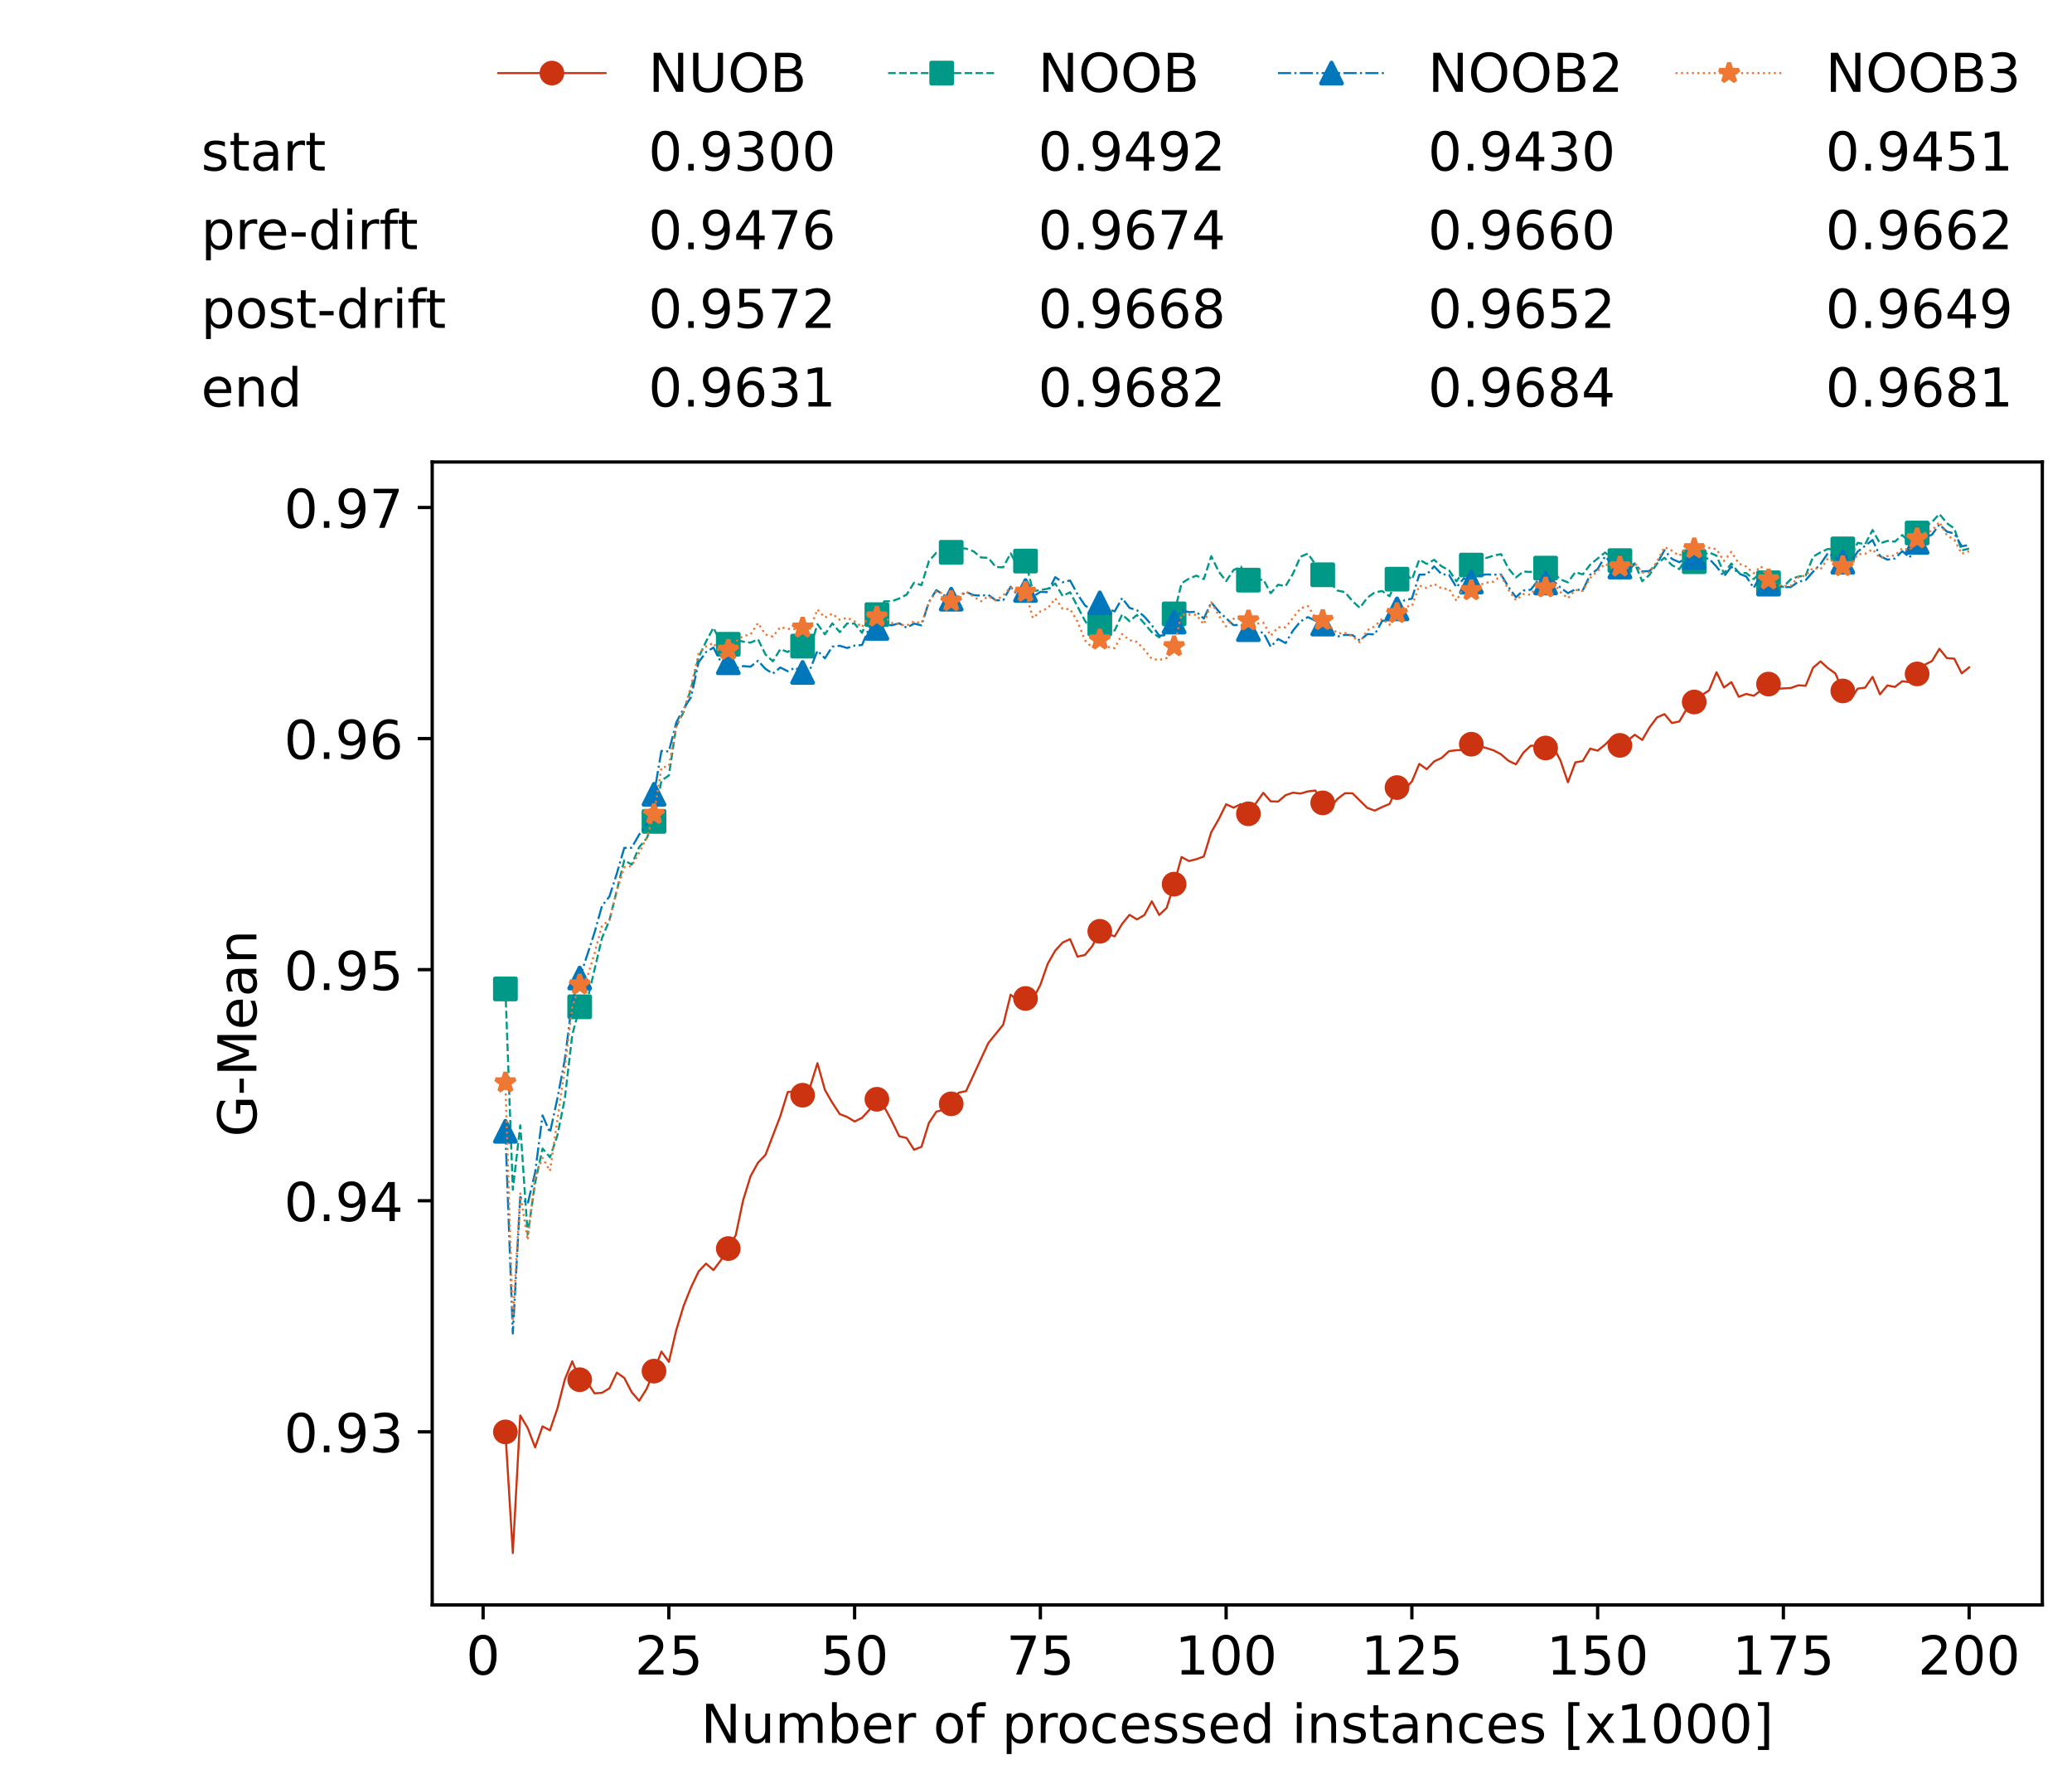 <?xml version="1.0" encoding="utf-8" standalone="no"?>
<!DOCTYPE svg PUBLIC "-//W3C//DTD SVG 1.1//EN"
  "http://www.w3.org/Graphics/SVG/1.1/DTD/svg11.dtd">
<!-- Created with matplotlib (https://matplotlib.org/) -->
<svg height="432.615pt" version="1.1" viewBox="0 0 502.65 432.615" width="502.65pt" xmlns="http://www.w3.org/2000/svg" xmlns:xlink="http://www.w3.org/1999/xlink">
 <defs>
  <style type="text/css">*{stroke-linecap:butt;stroke-linejoin:round;}</style>
 </defs>
 <g id="figure_1">
  <g id="patch_1">
   <path d="M 0 432.615 
L 502.65 432.615 
L 502.65 0 
L 0 0 
z
" style="fill:#ffffff;"/>
  </g>
  <g id="axes_1">
   <g id="patch_2">
    <path d="M 104.85 389.252 
L 495.45 389.252 
L 495.45 112.052 
L 104.85 112.052 
z
" style="fill:#ffffff;"/>
   </g>
   <g id="matplotlib.axis_1">
    <g id="xtick_1">
     <g id="line2d_1">
      <defs>
       <path d="M 0 0 
L 0 3.5 
" id="m4ea3ef0441" style="stroke:#000000;stroke-width:0.8;"/>
      </defs>
      <g>
       <use style="stroke:#000000;stroke-width:0.8;" x="117.197" xlink:href="#m4ea3ef0441" y="389.252"/>
      </g>
     </g>
     <g id="text_1">
      <!-- 0 -->
      <g transform="translate(113.061 406.13)scale(0.13 -0.13)">
       <defs>
        <path d="M 31.781 66.406 
Q 24.172 66.406 20.328 58.906 
Q 16.5 51.422 16.5 36.375 
Q 16.5 21.391 20.328 13.891 
Q 24.172 6.391 31.781 6.391 
Q 39.453 6.391 43.281 13.891 
Q 47.125 21.391 47.125 36.375 
Q 47.125 51.422 43.281 58.906 
Q 39.453 66.406 31.781 66.406 
z
M 31.781 74.219 
Q 44.047 74.219 50.516 64.516 
Q 56.984 54.828 56.984 36.375 
Q 56.984 17.969 50.516 8.266 
Q 44.047 -1.422 31.781 -1.422 
Q 19.531 -1.422 13.062 8.266 
Q 6.594 17.969 6.594 36.375 
Q 6.594 54.828 13.062 64.516 
Q 19.531 74.219 31.781 74.219 
z
" id="DejaVuSans-48"/>
       </defs>
       <use xlink:href="#DejaVuSans-48"/>
      </g>
     </g>
    </g>
    <g id="xtick_2">
     <g id="line2d_2">
      <g>
       <use style="stroke:#000000;stroke-width:0.8;" x="162.259" xlink:href="#m4ea3ef0441" y="389.252"/>
      </g>
     </g>
     <g id="text_2">
      <!-- 25 -->
      <g transform="translate(153.988 406.13)scale(0.13 -0.13)">
       <defs>
        <path d="M 19.188 8.297 
L 53.609 8.297 
L 53.609 0 
L 7.328 0 
L 7.328 8.297 
Q 12.938 14.109 22.625 23.891 
Q 32.328 33.688 34.812 36.531 
Q 39.547 41.844 41.422 45.531 
Q 43.312 49.219 43.312 52.781 
Q 43.312 58.594 39.234 62.25 
Q 35.156 65.922 28.609 65.922 
Q 23.969 65.922 18.812 64.312 
Q 13.672 62.703 7.812 59.422 
L 7.812 69.391 
Q 13.766 71.781 18.938 73 
Q 24.125 74.219 28.422 74.219 
Q 39.75 74.219 46.484 68.547 
Q 53.219 62.891 53.219 53.422 
Q 53.219 48.922 51.531 44.891 
Q 49.859 40.875 45.406 35.406 
Q 44.188 33.984 37.641 27.219 
Q 31.109 20.453 19.188 8.297 
z
" id="DejaVuSans-50"/>
        <path d="M 10.797 72.906 
L 49.516 72.906 
L 49.516 64.594 
L 19.828 64.594 
L 19.828 46.734 
Q 21.969 47.469 24.109 47.828 
Q 26.266 48.188 28.422 48.188 
Q 40.625 48.188 47.75 41.5 
Q 54.891 34.812 54.891 23.391 
Q 54.891 11.625 47.562 5.094 
Q 40.234 -1.422 26.906 -1.422 
Q 22.312 -1.422 17.547 -0.641 
Q 12.797 0.141 7.719 1.703 
L 7.719 11.625 
Q 12.109 9.234 16.797 8.062 
Q 21.484 6.891 26.703 6.891 
Q 35.156 6.891 40.078 11.328 
Q 45.016 15.766 45.016 23.391 
Q 45.016 31 40.078 35.438 
Q 35.156 39.891 26.703 39.891 
Q 22.75 39.891 18.812 39.016 
Q 14.891 38.141 10.797 36.281 
z
" id="DejaVuSans-53"/>
       </defs>
       <use xlink:href="#DejaVuSans-50"/>
       <use x="63.623" xlink:href="#DejaVuSans-53"/>
      </g>
     </g>
    </g>
    <g id="xtick_3">
     <g id="line2d_3">
      <g>
       <use style="stroke:#000000;stroke-width:0.8;" x="207.322" xlink:href="#m4ea3ef0441" y="389.252"/>
      </g>
     </g>
     <g id="text_3">
      <!-- 50 -->
      <g transform="translate(199.05 406.13)scale(0.13 -0.13)">
       <use xlink:href="#DejaVuSans-53"/>
       <use x="63.623" xlink:href="#DejaVuSans-48"/>
      </g>
     </g>
    </g>
    <g id="xtick_4">
     <g id="line2d_4">
      <g>
       <use style="stroke:#000000;stroke-width:0.8;" x="252.384" xlink:href="#m4ea3ef0441" y="389.252"/>
      </g>
     </g>
     <g id="text_4">
      <!-- 75 -->
      <g transform="translate(244.113 406.13)scale(0.13 -0.13)">
       <defs>
        <path d="M 8.203 72.906 
L 55.078 72.906 
L 55.078 68.703 
L 28.609 0 
L 18.312 0 
L 43.219 64.594 
L 8.203 64.594 
z
" id="DejaVuSans-55"/>
       </defs>
       <use xlink:href="#DejaVuSans-55"/>
       <use x="63.623" xlink:href="#DejaVuSans-53"/>
      </g>
     </g>
    </g>
    <g id="xtick_5">
     <g id="line2d_5">
      <g>
       <use style="stroke:#000000;stroke-width:0.8;" x="297.446" xlink:href="#m4ea3ef0441" y="389.252"/>
      </g>
     </g>
     <g id="text_5">
      <!-- 100 -->
      <g transform="translate(285.039 406.13)scale(0.13 -0.13)">
       <defs>
        <path d="M 12.406 8.297 
L 28.516 8.297 
L 28.516 63.922 
L 10.984 60.406 
L 10.984 69.391 
L 28.422 72.906 
L 38.281 72.906 
L 38.281 8.297 
L 54.391 8.297 
L 54.391 0 
L 12.406 0 
z
" id="DejaVuSans-49"/>
       </defs>
       <use xlink:href="#DejaVuSans-49"/>
       <use x="63.623" xlink:href="#DejaVuSans-48"/>
       <use x="127.246" xlink:href="#DejaVuSans-48"/>
      </g>
     </g>
    </g>
    <g id="xtick_6">
     <g id="line2d_6">
      <g>
       <use style="stroke:#000000;stroke-width:0.8;" x="342.509" xlink:href="#m4ea3ef0441" y="389.252"/>
      </g>
     </g>
     <g id="text_6">
      <!-- 125 -->
      <g transform="translate(330.102 406.13)scale(0.13 -0.13)">
       <use xlink:href="#DejaVuSans-49"/>
       <use x="63.623" xlink:href="#DejaVuSans-50"/>
       <use x="127.246" xlink:href="#DejaVuSans-53"/>
      </g>
     </g>
    </g>
    <g id="xtick_7">
     <g id="line2d_7">
      <g>
       <use style="stroke:#000000;stroke-width:0.8;" x="387.571" xlink:href="#m4ea3ef0441" y="389.252"/>
      </g>
     </g>
     <g id="text_7">
      <!-- 150 -->
      <g transform="translate(375.164 406.13)scale(0.13 -0.13)">
       <use xlink:href="#DejaVuSans-49"/>
       <use x="63.623" xlink:href="#DejaVuSans-53"/>
       <use x="127.246" xlink:href="#DejaVuSans-48"/>
      </g>
     </g>
    </g>
    <g id="xtick_8">
     <g id="line2d_8">
      <g>
       <use style="stroke:#000000;stroke-width:0.8;" x="432.633" xlink:href="#m4ea3ef0441" y="389.252"/>
      </g>
     </g>
     <g id="text_8">
      <!-- 175 -->
      <g transform="translate(420.226 406.13)scale(0.13 -0.13)">
       <use xlink:href="#DejaVuSans-49"/>
       <use x="63.623" xlink:href="#DejaVuSans-55"/>
       <use x="127.246" xlink:href="#DejaVuSans-53"/>
      </g>
     </g>
    </g>
    <g id="xtick_9">
     <g id="line2d_9">
      <g>
       <use style="stroke:#000000;stroke-width:0.8;" x="477.695" xlink:href="#m4ea3ef0441" y="389.252"/>
      </g>
     </g>
     <g id="text_9">
      <!-- 200 -->
      <g transform="translate(465.289 406.13)scale(0.13 -0.13)">
       <use xlink:href="#DejaVuSans-50"/>
       <use x="63.623" xlink:href="#DejaVuSans-48"/>
       <use x="127.246" xlink:href="#DejaVuSans-48"/>
      </g>
     </g>
    </g>
    <g id="text_10">
     <!-- Number of processed instances [x1000] -->
     <g transform="translate(170.025 422.711)scale(0.13 -0.13)">
      <defs>
       <path d="M 9.812 72.906 
L 23.094 72.906 
L 55.422 11.922 
L 55.422 72.906 
L 64.984 72.906 
L 64.984 0 
L 51.703 0 
L 19.391 60.984 
L 19.391 0 
L 9.812 0 
z
" id="DejaVuSans-78"/>
       <path d="M 8.5 21.578 
L 8.5 54.688 
L 17.484 54.688 
L 17.484 21.922 
Q 17.484 14.156 20.5 10.266 
Q 23.531 6.391 29.594 6.391 
Q 36.859 6.391 41.078 11.031 
Q 45.312 15.672 45.312 23.688 
L 45.312 54.688 
L 54.297 54.688 
L 54.297 0 
L 45.312 0 
L 45.312 8.406 
Q 42.047 3.422 37.719 1 
Q 33.406 -1.422 27.688 -1.422 
Q 18.266 -1.422 13.375 4.438 
Q 8.5 10.297 8.5 21.578 
z
M 31.109 56 
z
" id="DejaVuSans-117"/>
       <path d="M 52 44.188 
Q 55.375 50.25 60.062 53.125 
Q 64.75 56 71.094 56 
Q 79.641 56 84.281 50.016 
Q 88.922 44.047 88.922 33.016 
L 88.922 0 
L 79.891 0 
L 79.891 32.719 
Q 79.891 40.578 77.094 44.375 
Q 74.312 48.188 68.609 48.188 
Q 61.625 48.188 57.562 43.547 
Q 53.516 38.922 53.516 30.906 
L 53.516 0 
L 44.484 0 
L 44.484 32.719 
Q 44.484 40.625 41.703 44.406 
Q 38.922 48.188 33.109 48.188 
Q 26.219 48.188 22.156 43.531 
Q 18.109 38.875 18.109 30.906 
L 18.109 0 
L 9.078 0 
L 9.078 54.688 
L 18.109 54.688 
L 18.109 46.188 
Q 21.188 51.219 25.484 53.609 
Q 29.781 56 35.688 56 
Q 41.656 56 45.828 52.969 
Q 50 49.953 52 44.188 
z
" id="DejaVuSans-109"/>
       <path d="M 48.688 27.297 
Q 48.688 37.203 44.609 42.844 
Q 40.531 48.484 33.406 48.484 
Q 26.266 48.484 22.188 42.844 
Q 18.109 37.203 18.109 27.297 
Q 18.109 17.391 22.188 11.75 
Q 26.266 6.109 33.406 6.109 
Q 40.531 6.109 44.609 11.75 
Q 48.688 17.391 48.688 27.297 
z
M 18.109 46.391 
Q 20.953 51.266 25.266 53.625 
Q 29.594 56 35.594 56 
Q 45.562 56 51.781 48.094 
Q 58.016 40.188 58.016 27.297 
Q 58.016 14.406 51.781 6.484 
Q 45.562 -1.422 35.594 -1.422 
Q 29.594 -1.422 25.266 0.953 
Q 20.953 3.328 18.109 8.203 
L 18.109 0 
L 9.078 0 
L 9.078 75.984 
L 18.109 75.984 
z
" id="DejaVuSans-98"/>
       <path d="M 56.203 29.594 
L 56.203 25.203 
L 14.891 25.203 
Q 15.484 15.922 20.484 11.062 
Q 25.484 6.203 34.422 6.203 
Q 39.594 6.203 44.453 7.469 
Q 49.312 8.734 54.109 11.281 
L 54.109 2.781 
Q 49.266 0.734 44.188 -0.344 
Q 39.109 -1.422 33.891 -1.422 
Q 20.797 -1.422 13.156 6.188 
Q 5.516 13.812 5.516 26.812 
Q 5.516 40.234 12.766 48.109 
Q 20.016 56 32.328 56 
Q 43.359 56 49.781 48.891 
Q 56.203 41.797 56.203 29.594 
z
M 47.219 32.234 
Q 47.125 39.594 43.094 43.984 
Q 39.062 48.391 32.422 48.391 
Q 24.906 48.391 20.391 44.141 
Q 15.875 39.891 15.188 32.172 
z
" id="DejaVuSans-101"/>
       <path d="M 41.109 46.297 
Q 39.594 47.172 37.812 47.578 
Q 36.031 48 33.891 48 
Q 26.266 48 22.188 43.047 
Q 18.109 38.094 18.109 28.812 
L 18.109 0 
L 9.078 0 
L 9.078 54.688 
L 18.109 54.688 
L 18.109 46.188 
Q 20.953 51.172 25.484 53.578 
Q 30.031 56 36.531 56 
Q 37.453 56 38.578 55.875 
Q 39.703 55.766 41.062 55.516 
z
" id="DejaVuSans-114"/>
       <path id="DejaVuSans-32"/>
       <path d="M 30.609 48.391 
Q 23.391 48.391 19.188 42.75 
Q 14.984 37.109 14.984 27.297 
Q 14.984 17.484 19.156 11.844 
Q 23.344 6.203 30.609 6.203 
Q 37.797 6.203 41.984 11.859 
Q 46.188 17.531 46.188 27.297 
Q 46.188 37.016 41.984 42.703 
Q 37.797 48.391 30.609 48.391 
z
M 30.609 56 
Q 42.328 56 49.016 48.375 
Q 55.719 40.766 55.719 27.297 
Q 55.719 13.875 49.016 6.219 
Q 42.328 -1.422 30.609 -1.422 
Q 18.844 -1.422 12.172 6.219 
Q 5.516 13.875 5.516 27.297 
Q 5.516 40.766 12.172 48.375 
Q 18.844 56 30.609 56 
z
" id="DejaVuSans-111"/>
       <path d="M 37.109 75.984 
L 37.109 68.5 
L 28.516 68.5 
Q 23.688 68.5 21.797 66.547 
Q 19.922 64.594 19.922 59.516 
L 19.922 54.688 
L 34.719 54.688 
L 34.719 47.703 
L 19.922 47.703 
L 19.922 0 
L 10.891 0 
L 10.891 47.703 
L 2.297 47.703 
L 2.297 54.688 
L 10.891 54.688 
L 10.891 58.5 
Q 10.891 67.625 15.141 71.797 
Q 19.391 75.984 28.609 75.984 
z
" id="DejaVuSans-102"/>
       <path d="M 18.109 8.203 
L 18.109 -20.797 
L 9.078 -20.797 
L 9.078 54.688 
L 18.109 54.688 
L 18.109 46.391 
Q 20.953 51.266 25.266 53.625 
Q 29.594 56 35.594 56 
Q 45.562 56 51.781 48.094 
Q 58.016 40.188 58.016 27.297 
Q 58.016 14.406 51.781 6.484 
Q 45.562 -1.422 35.594 -1.422 
Q 29.594 -1.422 25.266 0.953 
Q 20.953 3.328 18.109 8.203 
z
M 48.688 27.297 
Q 48.688 37.203 44.609 42.844 
Q 40.531 48.484 33.406 48.484 
Q 26.266 48.484 22.188 42.844 
Q 18.109 37.203 18.109 27.297 
Q 18.109 17.391 22.188 11.75 
Q 26.266 6.109 33.406 6.109 
Q 40.531 6.109 44.609 11.75 
Q 48.688 17.391 48.688 27.297 
z
" id="DejaVuSans-112"/>
       <path d="M 48.781 52.594 
L 48.781 44.188 
Q 44.969 46.297 41.141 47.344 
Q 37.312 48.391 33.406 48.391 
Q 24.656 48.391 19.812 42.844 
Q 14.984 37.312 14.984 27.297 
Q 14.984 17.281 19.812 11.734 
Q 24.656 6.203 33.406 6.203 
Q 37.312 6.203 41.141 7.25 
Q 44.969 8.297 48.781 10.406 
L 48.781 2.094 
Q 45.016 0.344 40.984 -0.531 
Q 36.969 -1.422 32.422 -1.422 
Q 20.062 -1.422 12.781 6.344 
Q 5.516 14.109 5.516 27.297 
Q 5.516 40.672 12.859 48.328 
Q 20.219 56 33.016 56 
Q 37.156 56 41.109 55.141 
Q 45.062 54.297 48.781 52.594 
z
" id="DejaVuSans-99"/>
       <path d="M 44.281 53.078 
L 44.281 44.578 
Q 40.484 46.531 36.375 47.5 
Q 32.281 48.484 27.875 48.484 
Q 21.188 48.484 17.844 46.438 
Q 14.5 44.391 14.5 40.281 
Q 14.5 37.156 16.891 35.375 
Q 19.281 33.594 26.516 31.984 
L 29.594 31.297 
Q 39.156 29.25 43.188 25.516 
Q 47.219 21.781 47.219 15.094 
Q 47.219 7.469 41.188 3.016 
Q 35.156 -1.422 24.609 -1.422 
Q 20.219 -1.422 15.453 -0.562 
Q 10.688 0.297 5.422 2 
L 5.422 11.281 
Q 10.406 8.688 15.234 7.391 
Q 20.062 6.109 24.812 6.109 
Q 31.156 6.109 34.562 8.281 
Q 37.984 10.453 37.984 14.406 
Q 37.984 18.062 35.516 20.016 
Q 33.062 21.969 24.703 23.781 
L 21.578 24.516 
Q 13.234 26.266 9.516 29.906 
Q 5.812 33.547 5.812 39.891 
Q 5.812 47.609 11.281 51.797 
Q 16.75 56 26.812 56 
Q 31.781 56 36.172 55.266 
Q 40.578 54.547 44.281 53.078 
z
" id="DejaVuSans-115"/>
       <path d="M 45.406 46.391 
L 45.406 75.984 
L 54.391 75.984 
L 54.391 0 
L 45.406 0 
L 45.406 8.203 
Q 42.578 3.328 38.25 0.953 
Q 33.938 -1.422 27.875 -1.422 
Q 17.969 -1.422 11.734 6.484 
Q 5.516 14.406 5.516 27.297 
Q 5.516 40.188 11.734 48.094 
Q 17.969 56 27.875 56 
Q 33.938 56 38.25 53.625 
Q 42.578 51.266 45.406 46.391 
z
M 14.797 27.297 
Q 14.797 17.391 18.875 11.75 
Q 22.953 6.109 30.078 6.109 
Q 37.203 6.109 41.297 11.75 
Q 45.406 17.391 45.406 27.297 
Q 45.406 37.203 41.297 42.844 
Q 37.203 48.484 30.078 48.484 
Q 22.953 48.484 18.875 42.844 
Q 14.797 37.203 14.797 27.297 
z
" id="DejaVuSans-100"/>
       <path d="M 9.422 54.688 
L 18.406 54.688 
L 18.406 0 
L 9.422 0 
z
M 9.422 75.984 
L 18.406 75.984 
L 18.406 64.594 
L 9.422 64.594 
z
" id="DejaVuSans-105"/>
       <path d="M 54.891 33.016 
L 54.891 0 
L 45.906 0 
L 45.906 32.719 
Q 45.906 40.484 42.875 44.328 
Q 39.844 48.188 33.797 48.188 
Q 26.516 48.188 22.312 43.547 
Q 18.109 38.922 18.109 30.906 
L 18.109 0 
L 9.078 0 
L 9.078 54.688 
L 18.109 54.688 
L 18.109 46.188 
Q 21.344 51.125 25.703 53.562 
Q 30.078 56 35.797 56 
Q 45.219 56 50.047 50.172 
Q 54.891 44.344 54.891 33.016 
z
" id="DejaVuSans-110"/>
       <path d="M 18.312 70.219 
L 18.312 54.688 
L 36.812 54.688 
L 36.812 47.703 
L 18.312 47.703 
L 18.312 18.016 
Q 18.312 11.328 20.141 9.422 
Q 21.969 7.516 27.594 7.516 
L 36.812 7.516 
L 36.812 0 
L 27.594 0 
Q 17.188 0 13.234 3.875 
Q 9.281 7.766 9.281 18.016 
L 9.281 47.703 
L 2.688 47.703 
L 2.688 54.688 
L 9.281 54.688 
L 9.281 70.219 
z
" id="DejaVuSans-116"/>
       <path d="M 34.281 27.484 
Q 23.391 27.484 19.188 25 
Q 14.984 22.516 14.984 16.5 
Q 14.984 11.719 18.141 8.906 
Q 21.297 6.109 26.703 6.109 
Q 34.188 6.109 38.703 11.406 
Q 43.219 16.703 43.219 25.484 
L 43.219 27.484 
z
M 52.203 31.203 
L 52.203 0 
L 43.219 0 
L 43.219 8.297 
Q 40.141 3.328 35.547 0.953 
Q 30.953 -1.422 24.312 -1.422 
Q 15.922 -1.422 10.953 3.297 
Q 6 8.016 6 15.922 
Q 6 25.141 12.172 29.828 
Q 18.359 34.516 30.609 34.516 
L 43.219 34.516 
L 43.219 35.406 
Q 43.219 41.609 39.141 45 
Q 35.062 48.391 27.688 48.391 
Q 23 48.391 18.547 47.266 
Q 14.109 46.141 10.016 43.891 
L 10.016 52.203 
Q 14.938 54.109 19.578 55.047 
Q 24.219 56 28.609 56 
Q 40.484 56 46.344 49.844 
Q 52.203 43.703 52.203 31.203 
z
" id="DejaVuSans-97"/>
       <path d="M 8.594 75.984 
L 29.297 75.984 
L 29.297 69 
L 17.578 69 
L 17.578 -6.203 
L 29.297 -6.203 
L 29.297 -13.188 
L 8.594 -13.188 
z
" id="DejaVuSans-91"/>
       <path d="M 54.891 54.688 
L 35.109 28.078 
L 55.906 0 
L 45.312 0 
L 29.391 21.484 
L 13.484 0 
L 2.875 0 
L 24.125 28.609 
L 4.688 54.688 
L 15.281 54.688 
L 29.781 35.203 
L 44.281 54.688 
z
" id="DejaVuSans-120"/>
       <path d="M 30.422 75.984 
L 30.422 -13.188 
L 9.719 -13.188 
L 9.719 -6.203 
L 21.391 -6.203 
L 21.391 69 
L 9.719 69 
L 9.719 75.984 
z
" id="DejaVuSans-93"/>
      </defs>
      <use xlink:href="#DejaVuSans-78"/>
      <use x="74.805" xlink:href="#DejaVuSans-117"/>
      <use x="138.184" xlink:href="#DejaVuSans-109"/>
      <use x="235.596" xlink:href="#DejaVuSans-98"/>
      <use x="299.072" xlink:href="#DejaVuSans-101"/>
      <use x="360.596" xlink:href="#DejaVuSans-114"/>
      <use x="401.709" xlink:href="#DejaVuSans-32"/>
      <use x="433.496" xlink:href="#DejaVuSans-111"/>
      <use x="494.678" xlink:href="#DejaVuSans-102"/>
      <use x="529.883" xlink:href="#DejaVuSans-32"/>
      <use x="561.67" xlink:href="#DejaVuSans-112"/>
      <use x="625.146" xlink:href="#DejaVuSans-114"/>
      <use x="664.01" xlink:href="#DejaVuSans-111"/>
      <use x="725.191" xlink:href="#DejaVuSans-99"/>
      <use x="780.172" xlink:href="#DejaVuSans-101"/>
      <use x="841.695" xlink:href="#DejaVuSans-115"/>
      <use x="893.795" xlink:href="#DejaVuSans-115"/>
      <use x="945.895" xlink:href="#DejaVuSans-101"/>
      <use x="1007.418" xlink:href="#DejaVuSans-100"/>
      <use x="1070.895" xlink:href="#DejaVuSans-32"/>
      <use x="1102.682" xlink:href="#DejaVuSans-105"/>
      <use x="1130.465" xlink:href="#DejaVuSans-110"/>
      <use x="1193.844" xlink:href="#DejaVuSans-115"/>
      <use x="1245.943" xlink:href="#DejaVuSans-116"/>
      <use x="1285.152" xlink:href="#DejaVuSans-97"/>
      <use x="1346.432" xlink:href="#DejaVuSans-110"/>
      <use x="1409.811" xlink:href="#DejaVuSans-99"/>
      <use x="1464.791" xlink:href="#DejaVuSans-101"/>
      <use x="1526.314" xlink:href="#DejaVuSans-115"/>
      <use x="1578.414" xlink:href="#DejaVuSans-32"/>
      <use x="1610.201" xlink:href="#DejaVuSans-91"/>
      <use x="1649.215" xlink:href="#DejaVuSans-120"/>
      <use x="1708.395" xlink:href="#DejaVuSans-49"/>
      <use x="1772.018" xlink:href="#DejaVuSans-48"/>
      <use x="1835.641" xlink:href="#DejaVuSans-48"/>
      <use x="1899.264" xlink:href="#DejaVuSans-48"/>
      <use x="1962.887" xlink:href="#DejaVuSans-93"/>
     </g>
    </g>
   </g>
   <g id="matplotlib.axis_2">
    <g id="ytick_1">
     <g id="line2d_10">
      <defs>
       <path d="M 0 0 
L -3.5 0 
" id="med23c5feff" style="stroke:#000000;stroke-width:0.8;"/>
      </defs>
      <g>
       <use style="stroke:#000000;stroke-width:0.8;" x="104.85" xlink:href="#med23c5feff" y="347.269"/>
      </g>
     </g>
     <g id="text_11">
      <!-- 0.93 -->
      <g transform="translate(68.905 352.208)scale(0.13 -0.13)">
       <defs>
        <path d="M 10.688 12.406 
L 21 12.406 
L 21 0 
L 10.688 0 
z
" id="DejaVuSans-46"/>
        <path d="M 10.984 1.516 
L 10.984 10.5 
Q 14.703 8.734 18.5 7.812 
Q 22.312 6.891 25.984 6.891 
Q 35.75 6.891 40.891 13.453 
Q 46.047 20.016 46.781 33.406 
Q 43.953 29.203 39.594 26.953 
Q 35.25 24.703 29.984 24.703 
Q 19.047 24.703 12.672 31.312 
Q 6.297 37.938 6.297 49.422 
Q 6.297 60.641 12.938 67.422 
Q 19.578 74.219 30.609 74.219 
Q 43.266 74.219 49.922 64.516 
Q 56.594 54.828 56.594 36.375 
Q 56.594 19.141 48.406 8.859 
Q 40.234 -1.422 26.422 -1.422 
Q 22.703 -1.422 18.891 -0.688 
Q 15.094 0.047 10.984 1.516 
z
M 30.609 32.422 
Q 37.25 32.422 41.125 36.953 
Q 45.016 41.5 45.016 49.422 
Q 45.016 57.281 41.125 61.844 
Q 37.25 66.406 30.609 66.406 
Q 23.969 66.406 20.094 61.844 
Q 16.219 57.281 16.219 49.422 
Q 16.219 41.5 20.094 36.953 
Q 23.969 32.422 30.609 32.422 
z
" id="DejaVuSans-57"/>
        <path d="M 40.578 39.312 
Q 47.656 37.797 51.625 33 
Q 55.609 28.219 55.609 21.188 
Q 55.609 10.406 48.188 4.484 
Q 40.766 -1.422 27.094 -1.422 
Q 22.516 -1.422 17.656 -0.516 
Q 12.797 0.391 7.625 2.203 
L 7.625 11.719 
Q 11.719 9.328 16.594 8.109 
Q 21.484 6.891 26.812 6.891 
Q 36.078 6.891 40.938 10.547 
Q 45.797 14.203 45.797 21.188 
Q 45.797 27.641 41.281 31.266 
Q 36.766 34.906 28.719 34.906 
L 20.219 34.906 
L 20.219 43.016 
L 29.109 43.016 
Q 36.375 43.016 40.234 45.922 
Q 44.094 48.828 44.094 54.297 
Q 44.094 59.906 40.109 62.906 
Q 36.141 65.922 28.719 65.922 
Q 24.656 65.922 20.016 65.031 
Q 15.375 64.156 9.812 62.312 
L 9.812 71.094 
Q 15.438 72.656 20.344 73.438 
Q 25.25 74.219 29.594 74.219 
Q 40.828 74.219 47.359 69.109 
Q 53.906 64.016 53.906 55.328 
Q 53.906 49.266 50.438 45.094 
Q 46.969 40.922 40.578 39.312 
z
" id="DejaVuSans-51"/>
       </defs>
       <use xlink:href="#DejaVuSans-48"/>
       <use x="63.623" xlink:href="#DejaVuSans-46"/>
       <use x="95.41" xlink:href="#DejaVuSans-57"/>
       <use x="159.033" xlink:href="#DejaVuSans-51"/>
      </g>
     </g>
    </g>
    <g id="ytick_2">
     <g id="line2d_11">
      <g>
       <use style="stroke:#000000;stroke-width:0.8;" x="104.85" xlink:href="#med23c5feff" y="291.222"/>
      </g>
     </g>
     <g id="text_12">
      <!-- 0.94 -->
      <g transform="translate(68.905 296.161)scale(0.13 -0.13)">
       <defs>
        <path d="M 37.797 64.312 
L 12.891 25.391 
L 37.797 25.391 
z
M 35.203 72.906 
L 47.609 72.906 
L 47.609 25.391 
L 58.016 25.391 
L 58.016 17.188 
L 47.609 17.188 
L 47.609 0 
L 37.797 0 
L 37.797 17.188 
L 4.891 17.188 
L 4.891 26.703 
z
" id="DejaVuSans-52"/>
       </defs>
       <use xlink:href="#DejaVuSans-48"/>
       <use x="63.623" xlink:href="#DejaVuSans-46"/>
       <use x="95.41" xlink:href="#DejaVuSans-57"/>
       <use x="159.033" xlink:href="#DejaVuSans-52"/>
      </g>
     </g>
    </g>
    <g id="ytick_3">
     <g id="line2d_12">
      <g>
       <use style="stroke:#000000;stroke-width:0.8;" x="104.85" xlink:href="#med23c5feff" y="235.175"/>
      </g>
     </g>
     <g id="text_13">
      <!-- 0.95 -->
      <g transform="translate(68.905 240.114)scale(0.13 -0.13)">
       <use xlink:href="#DejaVuSans-48"/>
       <use x="63.623" xlink:href="#DejaVuSans-46"/>
       <use x="95.41" xlink:href="#DejaVuSans-57"/>
       <use x="159.033" xlink:href="#DejaVuSans-53"/>
      </g>
     </g>
    </g>
    <g id="ytick_4">
     <g id="line2d_13">
      <g>
       <use style="stroke:#000000;stroke-width:0.8;" x="104.85" xlink:href="#med23c5feff" y="179.128"/>
      </g>
     </g>
     <g id="text_14">
      <!-- 0.96 -->
      <g transform="translate(68.905 184.067)scale(0.13 -0.13)">
       <defs>
        <path d="M 33.016 40.375 
Q 26.375 40.375 22.484 35.828 
Q 18.609 31.297 18.609 23.391 
Q 18.609 15.531 22.484 10.953 
Q 26.375 6.391 33.016 6.391 
Q 39.656 6.391 43.531 10.953 
Q 47.406 15.531 47.406 23.391 
Q 47.406 31.297 43.531 35.828 
Q 39.656 40.375 33.016 40.375 
z
M 52.594 71.297 
L 52.594 62.312 
Q 48.875 64.062 45.094 64.984 
Q 41.312 65.922 37.594 65.922 
Q 27.828 65.922 22.672 59.328 
Q 17.531 52.734 16.797 39.406 
Q 19.672 43.656 24.016 45.922 
Q 28.375 48.188 33.594 48.188 
Q 44.578 48.188 50.953 41.516 
Q 57.328 34.859 57.328 23.391 
Q 57.328 12.156 50.688 5.359 
Q 44.047 -1.422 33.016 -1.422 
Q 20.359 -1.422 13.672 8.266 
Q 6.984 17.969 6.984 36.375 
Q 6.984 53.656 15.188 63.938 
Q 23.391 74.219 37.203 74.219 
Q 40.922 74.219 44.703 73.484 
Q 48.484 72.75 52.594 71.297 
z
" id="DejaVuSans-54"/>
       </defs>
       <use xlink:href="#DejaVuSans-48"/>
       <use x="63.623" xlink:href="#DejaVuSans-46"/>
       <use x="95.41" xlink:href="#DejaVuSans-57"/>
       <use x="159.033" xlink:href="#DejaVuSans-54"/>
      </g>
     </g>
    </g>
    <g id="ytick_5">
     <g id="line2d_14">
      <g>
       <use style="stroke:#000000;stroke-width:0.8;" x="104.85" xlink:href="#med23c5feff" y="123.08"/>
      </g>
     </g>
     <g id="text_15">
      <!-- 0.97 -->
      <g transform="translate(68.905 128.019)scale(0.13 -0.13)">
       <use xlink:href="#DejaVuSans-48"/>
       <use x="63.623" xlink:href="#DejaVuSans-46"/>
       <use x="95.41" xlink:href="#DejaVuSans-57"/>
       <use x="159.033" xlink:href="#DejaVuSans-55"/>
      </g>
     </g>
    </g>
    <g id="text_16">
     <!-- G-Mean -->
     <g transform="translate(62.201 275.744)rotate(-90)scale(0.13 -0.13)">
      <defs>
       <path d="M 59.516 10.406 
L 59.516 29.984 
L 43.406 29.984 
L 43.406 38.094 
L 69.281 38.094 
L 69.281 6.781 
Q 63.578 2.734 56.688 0.656 
Q 49.812 -1.422 42 -1.422 
Q 24.906 -1.422 15.25 8.562 
Q 5.609 18.562 5.609 36.375 
Q 5.609 54.25 15.25 64.234 
Q 24.906 74.219 42 74.219 
Q 49.125 74.219 55.547 72.453 
Q 61.969 70.703 67.391 67.281 
L 67.391 56.781 
Q 61.922 61.422 55.766 63.766 
Q 49.609 66.109 42.828 66.109 
Q 29.438 66.109 22.719 58.641 
Q 16.016 51.172 16.016 36.375 
Q 16.016 21.625 22.719 14.156 
Q 29.438 6.688 42.828 6.688 
Q 48.047 6.688 52.141 7.594 
Q 56.25 8.5 59.516 10.406 
z
" id="DejaVuSans-71"/>
       <path d="M 4.891 31.391 
L 31.203 31.391 
L 31.203 23.391 
L 4.891 23.391 
z
" id="DejaVuSans-45"/>
       <path d="M 9.812 72.906 
L 24.516 72.906 
L 43.109 23.297 
L 61.812 72.906 
L 76.516 72.906 
L 76.516 0 
L 66.891 0 
L 66.891 64.016 
L 48.094 14.016 
L 38.188 14.016 
L 19.391 64.016 
L 19.391 0 
L 9.812 0 
z
" id="DejaVuSans-77"/>
      </defs>
      <use xlink:href="#DejaVuSans-71"/>
      <use x="77.49" xlink:href="#DejaVuSans-45"/>
      <use x="113.574" xlink:href="#DejaVuSans-77"/>
      <use x="199.854" xlink:href="#DejaVuSans-101"/>
      <use x="261.377" xlink:href="#DejaVuSans-97"/>
      <use x="322.656" xlink:href="#DejaVuSans-110"/>
     </g>
    </g>
   </g>
   <g id="line2d_15"/>
   <g id="line2d_16"/>
   <g id="line2d_17"/>
   <g id="line2d_18"/>
   <g id="line2d_19"/>
   <g id="line2d_20">
    <path clip-path="url(#pfcaf8df86b)" d="M 122.605 347.285 
L 124.407 376.652 
L 126.21 343.299 
L 128.012 346.337 
L 129.815 351.032 
L 131.617 345.936 
L 133.419 346.906 
L 135.222 341.612 
L 137.024 334.555 
L 138.827 330.154 
L 140.629 334.625 
L 142.432 335.199 
L 144.234 337.933 
L 146.037 337.805 
L 147.839 336.712 
L 149.642 332.908 
L 151.444 334.179 
L 153.247 337.648 
L 155.049 339.742 
L 156.852 336.875 
L 158.654 332.54 
L 160.457 327.804 
L 162.259 330.292 
L 164.062 322.564 
L 165.864 316.655 
L 167.667 312.167 
L 169.469 308.398 
L 171.272 306.463 
L 173.074 308.032 
L 174.877 305.649 
L 176.679 302.818 
L 178.482 299.59 
L 180.284 291.079 
L 182.087 285.254 
L 183.889 281.975 
L 185.692 280.114 
L 189.297 270.716 
L 191.099 264.866 
L 192.902 264.701 
L 194.704 265.626 
L 196.507 263.669 
L 198.309 257.847 
L 200.112 264.333 
L 201.914 267.463 
L 203.717 270.202 
L 205.519 270.905 
L 207.322 271.997 
L 209.124 271.113 
L 210.927 269.156 
L 212.729 266.609 
L 214.532 268.503 
L 216.334 271.849 
L 218.137 275.57 
L 219.939 276.004 
L 221.742 278.849 
L 223.544 278.137 
L 225.347 272.347 
L 227.149 269.625 
L 228.952 269.126 
L 230.754 267.716 
L 232.557 265.014 
L 234.359 264.636 
L 239.767 252.957 
L 243.372 248.516 
L 245.174 241.239 
L 246.976 242.767 
L 248.779 242.161 
L 250.581 242.322 
L 252.384 238.847 
L 254.186 233.713 
L 255.989 230.559 
L 257.791 228.598 
L 259.594 227.774 
L 261.396 232.016 
L 263.199 231.609 
L 265.001 229.44 
L 266.804 225.869 
L 270.409 227.103 
L 272.211 224.078 
L 274.014 221.875 
L 275.816 222.995 
L 277.619 221.925 
L 279.421 218.601 
L 281.224 221.915 
L 283.026 220.198 
L 284.829 214.432 
L 286.631 207.856 
L 288.434 208.834 
L 290.236 208.378 
L 292.039 207.717 
L 293.841 201.833 
L 295.644 198.711 
L 297.446 195.066 
L 299.249 195.876 
L 301.051 195.009 
L 302.854 197.375 
L 306.459 192.288 
L 308.261 194.353 
L 310.064 194.413 
L 311.866 192.867 
L 313.669 192.251 
L 315.471 192.462 
L 317.274 191.95 
L 319.076 191.723 
L 320.879 194.722 
L 322.681 195.811 
L 324.484 193.739 
L 326.286 192.382 
L 328.089 192.394 
L 331.694 195.934 
L 333.496 196.604 
L 335.299 195.726 
L 337.101 194.983 
L 338.904 191.013 
L 340.706 191.445 
L 342.509 189.545 
L 344.311 185.275 
L 346.114 186.565 
L 347.916 184.662 
L 349.719 183.833 
L 351.521 182.184 
L 353.324 181.95 
L 355.126 181.906 
L 356.928 180.495 
L 360.533 181.405 
L 362.336 181.987 
L 364.138 182.94 
L 365.941 184.516 
L 367.743 185.379 
L 369.546 182.557 
L 371.348 180.855 
L 373.151 180.905 
L 374.953 181.419 
L 376.756 181.001 
L 378.558 184.451 
L 380.361 189.729 
L 382.163 184.912 
L 383.966 184.574 
L 385.768 181.573 
L 387.571 182.058 
L 389.373 180.615 
L 391.176 178.793 
L 392.978 180.778 
L 394.781 179.641 
L 396.583 178.207 
L 398.386 179.453 
L 400.188 176.39 
L 401.991 173.983 
L 403.793 173.207 
L 405.596 175.352 
L 407.398 174.977 
L 409.201 171.895 
L 412.806 168.602 
L 414.608 167.441 
L 416.411 163.046 
L 418.213 166.734 
L 420.016 165.442 
L 421.818 169 
L 423.621 168.304 
L 425.423 168.748 
L 427.226 167.457 
L 429.028 165.912 
L 430.831 167.068 
L 434.436 166.862 
L 436.238 166.212 
L 438.041 166.316 
L 439.843 161.936 
L 441.646 160.41 
L 443.448 162.045 
L 445.251 163.34 
L 447.053 167.577 
L 448.856 169.731 
L 450.658 167.02 
L 452.461 166.775 
L 454.263 164.166 
L 456.066 168.393 
L 457.868 166.234 
L 459.671 166.613 
L 461.473 165.214 
L 463.276 165.454 
L 465.078 163.447 
L 466.881 161.246 
L 468.683 160.326 
L 470.485 157.354 
L 472.288 159.611 
L 474.09 159.748 
L 475.893 163.311 
L 477.695 161.862 
L 477.695 161.862 
" style="fill:none;stroke:#cc3311;stroke-linecap:square;stroke-width:0.5;"/>
    <defs>
     <path d="M 0 2.5 
C 0.663 2.5 1.299 2.237 1.768 1.768 
C 2.237 1.299 2.5 0.663 2.5 0 
C 2.5 -0.663 2.237 -1.299 1.768 -1.768 
C 1.299 -2.237 0.663 -2.5 0 -2.5 
C -0.663 -2.5 -1.299 -2.237 -1.768 -1.768 
C -2.237 -1.299 -2.5 -0.663 -2.5 0 
C -2.5 0.663 -2.237 1.299 -1.768 1.768 
C -1.299 2.237 -0.663 2.5 0 2.5 
z
" id="mc2958ce279" style="stroke:#cc3311;"/>
    </defs>
    <g clip-path="url(#pfcaf8df86b)">
     <use style="fill:#cc3311;stroke:#cc3311;" x="122.605" xlink:href="#mc2958ce279" y="347.285"/>
     <use style="fill:#cc3311;stroke:#cc3311;" x="140.629" xlink:href="#mc2958ce279" y="334.625"/>
     <use style="fill:#cc3311;stroke:#cc3311;" x="158.654" xlink:href="#mc2958ce279" y="332.54"/>
     <use style="fill:#cc3311;stroke:#cc3311;" x="176.679" xlink:href="#mc2958ce279" y="302.818"/>
     <use style="fill:#cc3311;stroke:#cc3311;" x="194.704" xlink:href="#mc2958ce279" y="265.626"/>
     <use style="fill:#cc3311;stroke:#cc3311;" x="212.729" xlink:href="#mc2958ce279" y="266.609"/>
     <use style="fill:#cc3311;stroke:#cc3311;" x="230.754" xlink:href="#mc2958ce279" y="267.716"/>
     <use style="fill:#cc3311;stroke:#cc3311;" x="248.779" xlink:href="#mc2958ce279" y="242.161"/>
     <use style="fill:#cc3311;stroke:#cc3311;" x="266.804" xlink:href="#mc2958ce279" y="225.869"/>
     <use style="fill:#cc3311;stroke:#cc3311;" x="284.829" xlink:href="#mc2958ce279" y="214.432"/>
     <use style="fill:#cc3311;stroke:#cc3311;" x="302.854" xlink:href="#mc2958ce279" y="197.375"/>
     <use style="fill:#cc3311;stroke:#cc3311;" x="320.879" xlink:href="#mc2958ce279" y="194.722"/>
     <use style="fill:#cc3311;stroke:#cc3311;" x="338.904" xlink:href="#mc2958ce279" y="191.013"/>
     <use style="fill:#cc3311;stroke:#cc3311;" x="356.928" xlink:href="#mc2958ce279" y="180.495"/>
     <use style="fill:#cc3311;stroke:#cc3311;" x="374.953" xlink:href="#mc2958ce279" y="181.419"/>
     <use style="fill:#cc3311;stroke:#cc3311;" x="392.978" xlink:href="#mc2958ce279" y="180.778"/>
     <use style="fill:#cc3311;stroke:#cc3311;" x="411.003" xlink:href="#mc2958ce279" y="170.258"/>
     <use style="fill:#cc3311;stroke:#cc3311;" x="429.028" xlink:href="#mc2958ce279" y="165.912"/>
     <use style="fill:#cc3311;stroke:#cc3311;" x="447.053" xlink:href="#mc2958ce279" y="167.577"/>
     <use style="fill:#cc3311;stroke:#cc3311;" x="465.078" xlink:href="#mc2958ce279" y="163.447"/>
    </g>
   </g>
   <g id="line2d_21"/>
   <g id="line2d_22"/>
   <g id="line2d_23"/>
   <g id="line2d_24"/>
   <g id="line2d_25">
    <path clip-path="url(#pfcaf8df86b)" d="M 122.605 239.854 
L 124.407 288.557 
L 126.21 272.93 
L 128.012 299.416 
L 129.815 286.89 
L 131.617 278.558 
L 133.419 280.69 
L 135.222 275.373 
L 137.024 266.42 
L 138.827 250.991 
L 140.629 244.181 
L 142.432 242.787 
L 146.037 227.482 
L 147.839 223.222 
L 151.444 208.637 
L 153.247 209.695 
L 155.049 205.466 
L 156.852 203.357 
L 158.654 199.209 
L 160.457 189.313 
L 162.259 188.085 
L 164.062 176.135 
L 165.864 172.645 
L 167.667 166.962 
L 169.469 159.463 
L 171.272 155.606 
L 173.074 152.253 
L 174.877 155.803 
L 176.679 156.265 
L 178.482 155.122 
L 180.284 155.621 
L 182.087 155.867 
L 183.889 155.047 
L 185.692 158.731 
L 187.494 160.385 
L 189.297 157.429 
L 191.099 158.133 
L 192.902 156.746 
L 194.704 156.703 
L 196.507 157.308 
L 198.309 151.366 
L 200.112 153.847 
L 201.914 151.183 
L 203.717 153.311 
L 205.519 151.196 
L 207.322 151.255 
L 209.124 153.489 
L 210.927 149.097 
L 212.729 149.07 
L 214.532 145.842 
L 216.334 145.824 
L 218.137 145.162 
L 219.939 144.22 
L 221.742 141.336 
L 223.544 141.914 
L 225.347 136.079 
L 227.149 134.053 
L 230.754 133.951 
L 232.557 132.935 
L 234.359 133.061 
L 236.162 133.71 
L 237.964 135.2 
L 239.767 135.295 
L 241.569 137.522 
L 243.372 137.59 
L 245.174 134.193 
L 246.976 137.541 
L 248.779 136.079 
L 250.581 143.401 
L 254.186 142.786 
L 255.989 141.515 
L 257.791 144.548 
L 259.594 143.64 
L 263.199 150.542 
L 265.001 153.14 
L 266.804 151.329 
L 268.606 152.749 
L 270.409 152.923 
L 272.211 149.044 
L 274.014 150.66 
L 275.816 149.142 
L 279.421 153.332 
L 281.224 154.586 
L 283.026 152.011 
L 284.829 148.892 
L 286.631 141.476 
L 288.434 140.338 
L 290.236 139.611 
L 292.039 140.46 
L 293.841 134.891 
L 295.644 138.616 
L 297.446 140.946 
L 299.249 138.262 
L 301.051 137.419 
L 302.854 140.698 
L 304.656 140.826 
L 306.459 140.535 
L 308.261 143.879 
L 310.064 141.813 
L 311.866 142.153 
L 313.669 139.132 
L 315.471 135.029 
L 317.274 134.266 
L 320.879 139.4 
L 324.484 143.23 
L 326.286 143.617 
L 328.089 145.783 
L 329.891 147.431 
L 331.694 144.965 
L 333.496 143.679 
L 335.299 143.343 
L 337.101 144.619 
L 338.904 140.468 
L 340.706 138.842 
L 342.509 140.57 
L 344.311 135.713 
L 346.114 136.768 
L 347.916 135.777 
L 349.719 137.358 
L 351.521 138.304 
L 353.324 141.006 
L 355.126 138.347 
L 356.928 137.051 
L 358.731 134.846 
L 360.533 135.333 
L 362.336 134.757 
L 364.138 134.392 
L 365.941 137.873 
L 367.743 140.061 
L 369.546 138.61 
L 371.348 138.735 
L 373.151 137.251 
L 374.953 137.791 
L 376.756 138.882 
L 378.558 140.525 
L 380.361 141.244 
L 382.163 138.76 
L 383.966 139.313 
L 385.768 136.944 
L 389.373 134.001 
L 391.176 135.439 
L 392.978 135.963 
L 394.781 137.657 
L 396.583 136.628 
L 398.386 140.976 
L 400.188 139.382 
L 401.991 136.682 
L 403.793 135.29 
L 405.596 137.063 
L 407.398 138.037 
L 409.201 135.146 
L 411.003 136.225 
L 412.806 134.817 
L 414.608 133.983 
L 416.411 134.769 
L 418.213 139.052 
L 420.016 136.662 
L 421.818 138.914 
L 423.621 138.994 
L 425.423 140.449 
L 427.226 138.764 
L 429.028 141.344 
L 432.633 142.308 
L 434.436 140.498 
L 436.238 139.842 
L 438.041 139.605 
L 439.843 135.017 
L 441.646 133.953 
L 443.448 133.14 
L 445.251 133.301 
L 447.053 133.13 
L 448.856 135.116 
L 450.658 131.649 
L 452.461 132.017 
L 454.263 128.539 
L 456.066 131.787 
L 457.868 131.187 
L 459.671 131.369 
L 461.473 129.765 
L 463.276 131.561 
L 465.078 129.275 
L 466.881 127.833 
L 468.683 126.616 
L 470.485 124.652 
L 472.288 126.886 
L 474.09 128.173 
L 475.893 133.491 
L 477.695 133.047 
L 477.695 133.047 
" style="fill:none;stroke:#009988;stroke-dasharray:1.85,0.8;stroke-dashoffset:0;stroke-width:0.5;"/>
    <defs>
     <path d="M -2.5 2.5 
L 2.5 2.5 
L 2.5 -2.5 
L -2.5 -2.5 
z
" id="m8cb9deb988" style="stroke:#009988;stroke-linejoin:miter;"/>
    </defs>
    <g clip-path="url(#pfcaf8df86b)">
     <use style="fill:#009988;stroke:#009988;stroke-linejoin:miter;" x="122.605" xlink:href="#m8cb9deb988" y="239.854"/>
     <use style="fill:#009988;stroke:#009988;stroke-linejoin:miter;" x="140.629" xlink:href="#m8cb9deb988" y="244.181"/>
     <use style="fill:#009988;stroke:#009988;stroke-linejoin:miter;" x="158.654" xlink:href="#m8cb9deb988" y="199.209"/>
     <use style="fill:#009988;stroke:#009988;stroke-linejoin:miter;" x="176.679" xlink:href="#m8cb9deb988" y="156.265"/>
     <use style="fill:#009988;stroke:#009988;stroke-linejoin:miter;" x="194.704" xlink:href="#m8cb9deb988" y="156.703"/>
     <use style="fill:#009988;stroke:#009988;stroke-linejoin:miter;" x="212.729" xlink:href="#m8cb9deb988" y="149.07"/>
     <use style="fill:#009988;stroke:#009988;stroke-linejoin:miter;" x="230.754" xlink:href="#m8cb9deb988" y="133.951"/>
     <use style="fill:#009988;stroke:#009988;stroke-linejoin:miter;" x="248.779" xlink:href="#m8cb9deb988" y="136.079"/>
     <use style="fill:#009988;stroke:#009988;stroke-linejoin:miter;" x="266.804" xlink:href="#m8cb9deb988" y="151.329"/>
     <use style="fill:#009988;stroke:#009988;stroke-linejoin:miter;" x="284.829" xlink:href="#m8cb9deb988" y="148.892"/>
     <use style="fill:#009988;stroke:#009988;stroke-linejoin:miter;" x="302.854" xlink:href="#m8cb9deb988" y="140.698"/>
     <use style="fill:#009988;stroke:#009988;stroke-linejoin:miter;" x="320.879" xlink:href="#m8cb9deb988" y="139.4"/>
     <use style="fill:#009988;stroke:#009988;stroke-linejoin:miter;" x="338.904" xlink:href="#m8cb9deb988" y="140.468"/>
     <use style="fill:#009988;stroke:#009988;stroke-linejoin:miter;" x="356.928" xlink:href="#m8cb9deb988" y="137.051"/>
     <use style="fill:#009988;stroke:#009988;stroke-linejoin:miter;" x="374.953" xlink:href="#m8cb9deb988" y="137.791"/>
     <use style="fill:#009988;stroke:#009988;stroke-linejoin:miter;" x="392.978" xlink:href="#m8cb9deb988" y="135.963"/>
     <use style="fill:#009988;stroke:#009988;stroke-linejoin:miter;" x="411.003" xlink:href="#m8cb9deb988" y="136.225"/>
     <use style="fill:#009988;stroke:#009988;stroke-linejoin:miter;" x="429.028" xlink:href="#m8cb9deb988" y="141.344"/>
     <use style="fill:#009988;stroke:#009988;stroke-linejoin:miter;" x="447.053" xlink:href="#m8cb9deb988" y="133.13"/>
     <use style="fill:#009988;stroke:#009988;stroke-linejoin:miter;" x="465.078" xlink:href="#m8cb9deb988" y="129.275"/>
    </g>
   </g>
   <g id="line2d_26"/>
   <g id="line2d_27"/>
   <g id="line2d_28"/>
   <g id="line2d_29"/>
   <g id="line2d_30">
    <path clip-path="url(#pfcaf8df86b)" d="M 122.605 274.381 
L 124.407 323.416 
L 126.21 290.319 
L 128.012 291.974 
L 129.815 284.386 
L 131.617 270.525 
L 133.419 274.717 
L 135.222 266.378 
L 137.024 256.938 
L 138.827 242.783 
L 144.234 226.161 
L 146.037 219.702 
L 147.839 217.444 
L 149.642 211.831 
L 151.444 205.645 
L 153.247 205.598 
L 155.049 202.419 
L 156.852 199.941 
L 158.654 192.643 
L 160.457 182.124 
L 162.259 182.265 
L 164.062 175.214 
L 165.864 171.811 
L 167.667 169.042 
L 169.469 160.653 
L 171.272 158.148 
L 173.074 157.064 
L 174.877 160.541 
L 176.679 160.741 
L 178.482 162.1 
L 180.284 161.553 
L 182.087 161.693 
L 183.889 160.249 
L 185.692 162.223 
L 187.494 163.376 
L 189.297 161.89 
L 191.099 162.796 
L 192.902 161.929 
L 194.704 163.091 
L 196.507 162.398 
L 198.309 157.816 
L 200.112 159.658 
L 201.914 156.837 
L 203.717 156.622 
L 205.519 157.159 
L 207.322 156.577 
L 209.124 156.44 
L 210.927 152.115 
L 212.729 152.406 
L 214.532 151.433 
L 216.334 151.66 
L 218.137 151.164 
L 219.939 152.252 
L 221.742 151.244 
L 223.544 151.668 
L 225.347 145.982 
L 227.149 143.121 
L 228.952 144.318 
L 230.754 145.329 
L 232.557 144.954 
L 234.359 143.541 
L 236.162 144.344 
L 237.964 144.453 
L 239.767 144.297 
L 241.569 145.586 
L 243.372 145.575 
L 245.174 142.295 
L 246.976 144.515 
L 248.779 143.215 
L 250.581 144.699 
L 252.384 143.558 
L 254.186 143.612 
L 255.989 139.982 
L 257.791 141.214 
L 259.594 140.787 
L 261.396 144.135 
L 263.199 146.835 
L 265.001 148.058 
L 266.804 146.219 
L 268.606 147.64 
L 270.409 148.288 
L 272.211 145.055 
L 274.014 147.424 
L 275.816 148.007 
L 277.619 149.57 
L 279.421 151.638 
L 281.224 154.18 
L 283.026 154.002 
L 284.829 150.874 
L 286.631 148.023 
L 288.434 148.47 
L 290.236 148.372 
L 292.039 150.029 
L 293.841 146.098 
L 295.644 148.273 
L 299.249 151.622 
L 301.051 151.546 
L 302.854 152.71 
L 304.656 153.501 
L 306.459 153.37 
L 308.261 156.873 
L 310.064 154.965 
L 311.866 155.973 
L 313.669 152.938 
L 315.471 150.739 
L 317.274 149.666 
L 320.879 151.357 
L 322.681 153.27 
L 324.484 154.383 
L 326.286 153.978 
L 328.089 154.029 
L 329.891 155.344 
L 331.694 153.785 
L 333.496 153.865 
L 335.299 150.606 
L 337.101 150.341 
L 338.904 147.678 
L 340.706 145.542 
L 342.509 145.204 
L 344.311 139.384 
L 346.114 139.334 
L 347.916 137.349 
L 349.719 139.271 
L 351.521 139.419 
L 353.324 142.447 
L 355.126 140.27 
L 356.928 141.165 
L 358.731 139.619 
L 360.533 139.314 
L 362.336 139.389 
L 364.138 139.343 
L 365.941 142.347 
L 367.743 144.853 
L 369.546 143.215 
L 371.348 143.032 
L 373.151 140.701 
L 374.953 141.399 
L 376.756 140.812 
L 378.558 142.507 
L 380.361 143.851 
L 382.163 142.95 
L 383.966 143.19 
L 385.768 139.395 
L 387.571 138.032 
L 389.373 134.957 
L 391.176 136.879 
L 392.978 137.532 
L 394.781 138.401 
L 396.583 136.852 
L 398.386 138.61 
L 400.188 138.476 
L 401.991 136.576 
L 403.793 133.439 
L 405.596 135.554 
L 407.398 136.36 
L 409.201 135.192 
L 411.003 135.165 
L 412.806 135.276 
L 414.608 135.507 
L 416.411 137.417 
L 418.213 139.814 
L 420.016 137.425 
L 421.818 139.098 
L 423.621 139.816 
L 425.423 142.606 
L 427.226 139.395 
L 429.028 141.672 
L 432.633 142.406 
L 434.436 142.383 
L 436.238 141.091 
L 438.041 140.7 
L 439.843 138.664 
L 441.646 136.799 
L 443.448 134.148 
L 447.053 136.367 
L 448.856 136.767 
L 450.658 133.785 
L 454.263 130.964 
L 456.066 134.856 
L 457.868 135.743 
L 459.671 135.459 
L 461.473 133.682 
L 463.276 135.209 
L 465.078 131.545 
L 466.881 130.44 
L 468.683 129.662 
L 470.485 127.202 
L 472.288 128.92 
L 474.09 129.397 
L 475.893 132.482 
L 477.695 132.19 
L 477.695 132.19 
" style="fill:none;stroke:#0077bb;stroke-dasharray:3.2,0.8,0.5,0.8;stroke-dashoffset:0;stroke-width:0.5;"/>
    <defs>
     <path d="M 0 -2.5 
L -2.5 2.5 
L 2.5 2.5 
z
" id="m9f5e5f6e2e" style="stroke:#0077bb;stroke-linejoin:miter;"/>
    </defs>
    <g clip-path="url(#pfcaf8df86b)">
     <use style="fill:#0077bb;stroke:#0077bb;stroke-linejoin:miter;" x="122.605" xlink:href="#m9f5e5f6e2e" y="274.381"/>
     <use style="fill:#0077bb;stroke:#0077bb;stroke-linejoin:miter;" x="140.629" xlink:href="#m9f5e5f6e2e" y="237.21"/>
     <use style="fill:#0077bb;stroke:#0077bb;stroke-linejoin:miter;" x="158.654" xlink:href="#m9f5e5f6e2e" y="192.643"/>
     <use style="fill:#0077bb;stroke:#0077bb;stroke-linejoin:miter;" x="176.679" xlink:href="#m9f5e5f6e2e" y="160.741"/>
     <use style="fill:#0077bb;stroke:#0077bb;stroke-linejoin:miter;" x="194.704" xlink:href="#m9f5e5f6e2e" y="163.091"/>
     <use style="fill:#0077bb;stroke:#0077bb;stroke-linejoin:miter;" x="212.729" xlink:href="#m9f5e5f6e2e" y="152.406"/>
     <use style="fill:#0077bb;stroke:#0077bb;stroke-linejoin:miter;" x="230.754" xlink:href="#m9f5e5f6e2e" y="145.329"/>
     <use style="fill:#0077bb;stroke:#0077bb;stroke-linejoin:miter;" x="248.779" xlink:href="#m9f5e5f6e2e" y="143.215"/>
     <use style="fill:#0077bb;stroke:#0077bb;stroke-linejoin:miter;" x="266.804" xlink:href="#m9f5e5f6e2e" y="146.219"/>
     <use style="fill:#0077bb;stroke:#0077bb;stroke-linejoin:miter;" x="284.829" xlink:href="#m9f5e5f6e2e" y="150.874"/>
     <use style="fill:#0077bb;stroke:#0077bb;stroke-linejoin:miter;" x="302.854" xlink:href="#m9f5e5f6e2e" y="152.71"/>
     <use style="fill:#0077bb;stroke:#0077bb;stroke-linejoin:miter;" x="320.879" xlink:href="#m9f5e5f6e2e" y="151.357"/>
     <use style="fill:#0077bb;stroke:#0077bb;stroke-linejoin:miter;" x="338.904" xlink:href="#m9f5e5f6e2e" y="147.678"/>
     <use style="fill:#0077bb;stroke:#0077bb;stroke-linejoin:miter;" x="356.928" xlink:href="#m9f5e5f6e2e" y="141.165"/>
     <use style="fill:#0077bb;stroke:#0077bb;stroke-linejoin:miter;" x="374.953" xlink:href="#m9f5e5f6e2e" y="141.399"/>
     <use style="fill:#0077bb;stroke:#0077bb;stroke-linejoin:miter;" x="392.978" xlink:href="#m9f5e5f6e2e" y="137.532"/>
     <use style="fill:#0077bb;stroke:#0077bb;stroke-linejoin:miter;" x="411.003" xlink:href="#m9f5e5f6e2e" y="135.165"/>
     <use style="fill:#0077bb;stroke:#0077bb;stroke-linejoin:miter;" x="429.028" xlink:href="#m9f5e5f6e2e" y="141.672"/>
     <use style="fill:#0077bb;stroke:#0077bb;stroke-linejoin:miter;" x="447.053" xlink:href="#m9f5e5f6e2e" y="136.367"/>
     <use style="fill:#0077bb;stroke:#0077bb;stroke-linejoin:miter;" x="465.078" xlink:href="#m9f5e5f6e2e" y="131.545"/>
    </g>
   </g>
   <g id="line2d_31"/>
   <g id="line2d_32"/>
   <g id="line2d_33"/>
   <g id="line2d_34"/>
   <g id="line2d_35">
    <path clip-path="url(#pfcaf8df86b)" d="M 122.605 262.554 
L 124.407 320.487 
L 126.21 289.461 
L 128.012 300.762 
L 129.815 285.405 
L 131.617 280.82 
L 133.419 283.998 
L 137.024 259.131 
L 138.827 244.105 
L 140.629 238.788 
L 142.432 237.131 
L 144.234 231.212 
L 146.037 224.467 
L 147.839 223.213 
L 149.642 216.023 
L 151.444 210.354 
L 153.247 210.046 
L 155.049 206.8 
L 156.852 203.305 
L 158.654 197.467 
L 160.457 186.161 
L 162.259 185.817 
L 164.062 176.239 
L 165.864 172.321 
L 167.667 166.395 
L 169.469 158.53 
L 171.272 156.821 
L 173.074 155.924 
L 174.877 158.763 
L 176.679 157.629 
L 178.482 155.604 
L 180.284 154.26 
L 182.087 153.865 
L 183.889 151.104 
L 185.692 153.889 
L 187.494 154.393 
L 189.297 152.094 
L 191.099 152.51 
L 192.902 152.602 
L 194.704 152.25 
L 196.507 152.529 
L 198.309 147.798 
L 200.112 149.795 
L 201.914 148.833 
L 203.717 150.313 
L 205.519 149.844 
L 207.322 150.697 
L 209.124 152.132 
L 210.927 149.087 
L 212.729 149.581 
L 214.532 149.578 
L 216.334 151.083 
L 219.939 151.735 
L 221.742 150.725 
L 223.544 151.149 
L 225.347 146.118 
L 227.149 143.43 
L 228.952 143.987 
L 230.754 145.806 
L 232.557 144.467 
L 234.359 143.526 
L 237.964 145.833 
L 239.767 144.623 
L 241.569 145.58 
L 243.372 144.452 
L 245.174 142.357 
L 246.976 144.26 
L 248.779 143.56 
L 250.581 149.907 
L 252.384 148.283 
L 254.186 147.526 
L 255.989 145.135 
L 257.791 147.679 
L 259.594 147.737 
L 261.396 150.763 
L 263.199 155.268 
L 265.001 157.129 
L 266.804 155.126 
L 268.606 156.867 
L 270.409 157.199 
L 272.211 153.803 
L 274.014 155.262 
L 275.816 155.689 
L 277.619 157.576 
L 279.421 159.804 
L 281.224 160.072 
L 283.026 159.577 
L 284.829 156.773 
L 286.631 149.061 
L 290.236 149.096 
L 292.039 151.459 
L 293.841 146.054 
L 295.644 149.278 
L 297.446 151.933 
L 299.249 150.081 
L 301.051 149.346 
L 302.854 150.51 
L 304.656 151.298 
L 306.459 151.007 
L 308.261 154.191 
L 310.064 152.122 
L 311.866 152.152 
L 315.471 147.571 
L 317.274 146.977 
L 319.076 149.754 
L 320.879 150.41 
L 324.484 153.598 
L 326.286 153.512 
L 328.089 154.314 
L 329.891 155.794 
L 331.694 152.861 
L 333.496 151.898 
L 335.299 150.102 
L 337.101 151.539 
L 338.904 148.715 
L 340.706 147.061 
L 342.509 147.038 
L 344.311 142.016 
L 346.114 142.621 
L 347.916 141.611 
L 349.719 142.716 
L 351.521 142.864 
L 353.324 145.73 
L 355.126 142.289 
L 356.928 143.182 
L 358.731 141.953 
L 360.533 141.322 
L 362.336 141.073 
L 364.138 139.569 
L 365.941 143.061 
L 367.743 145.565 
L 369.546 144.098 
L 371.348 144.228 
L 373.151 141.792 
L 374.953 142.492 
L 376.756 141.269 
L 378.558 143.606 
L 380.361 145.106 
L 382.163 143.071 
L 383.966 143.318 
L 385.768 140.179 
L 389.373 136.749 
L 391.176 137.866 
L 392.978 137.423 
L 394.781 137.826 
L 396.583 136.601 
L 398.386 138.844 
L 400.188 138.867 
L 401.991 136.157 
L 403.793 132.704 
L 405.596 133.543 
L 407.398 134.823 
L 409.201 132.718 
L 412.806 133.282 
L 414.608 132.869 
L 416.411 133.192 
L 418.213 136.067 
L 420.016 133.834 
L 421.818 136.69 
L 423.621 137.404 
L 425.423 139.037 
L 427.226 137.35 
L 429.028 140.565 
L 430.831 141.69 
L 432.633 142.084 
L 434.436 142.067 
L 436.238 139.977 
L 438.041 139.582 
L 439.843 137.704 
L 441.646 138.084 
L 443.448 135.435 
L 445.251 136.563 
L 447.053 137.336 
L 448.856 137.734 
L 450.658 134.428 
L 452.461 134.323 
L 454.263 133.199 
L 456.066 135.328 
L 457.868 134.869 
L 459.671 134.741 
L 461.473 132.958 
L 463.276 133.445 
L 465.078 130.582 
L 466.881 129.323 
L 468.683 128.706 
L 470.485 126.573 
L 472.288 129.775 
L 474.09 130.898 
L 475.893 134.304 
L 477.695 133.68 
L 477.695 133.68 
" style="fill:none;stroke:#ee7733;stroke-dasharray:0.5,0.825;stroke-dashoffset:0;stroke-width:0.5;"/>
    <defs>
     <path d="M 0 -2.5 
L -0.561 -0.773 
L -2.378 -0.773 
L -0.908 0.295 
L -1.469 2.023 
L -0 0.955 
L 1.469 2.023 
L 0.908 0.295 
L 2.378 -0.773 
L 0.561 -0.773 
z
" id="m155a4d88a8" style="stroke:#ee7733;stroke-linejoin:bevel;"/>
    </defs>
    <g clip-path="url(#pfcaf8df86b)">
     <use style="fill:#ee7733;stroke:#ee7733;stroke-linejoin:bevel;" x="122.605" xlink:href="#m155a4d88a8" y="262.554"/>
     <use style="fill:#ee7733;stroke:#ee7733;stroke-linejoin:bevel;" x="140.629" xlink:href="#m155a4d88a8" y="238.788"/>
     <use style="fill:#ee7733;stroke:#ee7733;stroke-linejoin:bevel;" x="158.654" xlink:href="#m155a4d88a8" y="197.467"/>
     <use style="fill:#ee7733;stroke:#ee7733;stroke-linejoin:bevel;" x="176.679" xlink:href="#m155a4d88a8" y="157.629"/>
     <use style="fill:#ee7733;stroke:#ee7733;stroke-linejoin:bevel;" x="194.704" xlink:href="#m155a4d88a8" y="152.25"/>
     <use style="fill:#ee7733;stroke:#ee7733;stroke-linejoin:bevel;" x="212.729" xlink:href="#m155a4d88a8" y="149.581"/>
     <use style="fill:#ee7733;stroke:#ee7733;stroke-linejoin:bevel;" x="230.754" xlink:href="#m155a4d88a8" y="145.806"/>
     <use style="fill:#ee7733;stroke:#ee7733;stroke-linejoin:bevel;" x="248.779" xlink:href="#m155a4d88a8" y="143.56"/>
     <use style="fill:#ee7733;stroke:#ee7733;stroke-linejoin:bevel;" x="266.804" xlink:href="#m155a4d88a8" y="155.126"/>
     <use style="fill:#ee7733;stroke:#ee7733;stroke-linejoin:bevel;" x="284.829" xlink:href="#m155a4d88a8" y="156.773"/>
     <use style="fill:#ee7733;stroke:#ee7733;stroke-linejoin:bevel;" x="302.854" xlink:href="#m155a4d88a8" y="150.51"/>
     <use style="fill:#ee7733;stroke:#ee7733;stroke-linejoin:bevel;" x="320.879" xlink:href="#m155a4d88a8" y="150.41"/>
     <use style="fill:#ee7733;stroke:#ee7733;stroke-linejoin:bevel;" x="338.904" xlink:href="#m155a4d88a8" y="148.715"/>
     <use style="fill:#ee7733;stroke:#ee7733;stroke-linejoin:bevel;" x="356.928" xlink:href="#m155a4d88a8" y="143.182"/>
     <use style="fill:#ee7733;stroke:#ee7733;stroke-linejoin:bevel;" x="374.953" xlink:href="#m155a4d88a8" y="142.492"/>
     <use style="fill:#ee7733;stroke:#ee7733;stroke-linejoin:bevel;" x="392.978" xlink:href="#m155a4d88a8" y="137.423"/>
     <use style="fill:#ee7733;stroke:#ee7733;stroke-linejoin:bevel;" x="411.003" xlink:href="#m155a4d88a8" y="133.011"/>
     <use style="fill:#ee7733;stroke:#ee7733;stroke-linejoin:bevel;" x="429.028" xlink:href="#m155a4d88a8" y="140.565"/>
     <use style="fill:#ee7733;stroke:#ee7733;stroke-linejoin:bevel;" x="447.053" xlink:href="#m155a4d88a8" y="137.336"/>
     <use style="fill:#ee7733;stroke:#ee7733;stroke-linejoin:bevel;" x="465.078" xlink:href="#m155a4d88a8" y="130.582"/>
    </g>
   </g>
   <g id="line2d_36"/>
   <g id="line2d_37"/>
   <g id="line2d_38"/>
   <g id="line2d_39"/>
   <g id="patch_3">
    <path d="M 104.85 389.252 
L 104.85 112.052 
" style="fill:none;stroke:#000000;stroke-linecap:square;stroke-linejoin:miter;stroke-width:0.8;"/>
   </g>
   <g id="patch_4">
    <path d="M 495.45 389.252 
L 495.45 112.052 
" style="fill:none;stroke:#000000;stroke-linecap:square;stroke-linejoin:miter;stroke-width:0.8;"/>
   </g>
   <g id="patch_5">
    <path d="M 104.85 389.252 
L 495.45 389.252 
" style="fill:none;stroke:#000000;stroke-linecap:square;stroke-linejoin:miter;stroke-width:0.8;"/>
   </g>
   <g id="patch_6">
    <path d="M 104.85 112.052 
L 495.45 112.052 
" style="fill:none;stroke:#000000;stroke-linecap:square;stroke-linejoin:miter;stroke-width:0.8;"/>
   </g>
   <g id="legend_1">
    <g id="line2d_40"/>
    <g id="line2d_41"/>
    <g id="text_17">
     <!--   -->
     <g transform="translate(48.8 22.278)scale(0.13 -0.13)">
      <use xlink:href="#DejaVuSans-32"/>
     </g>
    </g>
    <g id="line2d_42"/>
    <g id="line2d_43"/>
    <g id="text_18">
     <!-- start -->
     <g transform="translate(48.8 41.36)scale(0.13 -0.13)">
      <use xlink:href="#DejaVuSans-115"/>
      <use x="52.1" xlink:href="#DejaVuSans-116"/>
      <use x="91.309" xlink:href="#DejaVuSans-97"/>
      <use x="152.588" xlink:href="#DejaVuSans-114"/>
      <use x="193.701" xlink:href="#DejaVuSans-116"/>
     </g>
    </g>
    <g id="line2d_44"/>
    <g id="line2d_45"/>
    <g id="text_19">
     <!-- pre-dirft -->
     <g transform="translate(48.8 60.441)scale(0.13 -0.13)">
      <use xlink:href="#DejaVuSans-112"/>
      <use x="63.477" xlink:href="#DejaVuSans-114"/>
      <use x="102.34" xlink:href="#DejaVuSans-101"/>
      <use x="163.863" xlink:href="#DejaVuSans-45"/>
      <use x="199.947" xlink:href="#DejaVuSans-100"/>
      <use x="263.424" xlink:href="#DejaVuSans-105"/>
      <use x="291.207" xlink:href="#DejaVuSans-114"/>
      <use x="332.32" xlink:href="#DejaVuSans-102"/>
      <use x="365.775" xlink:href="#DejaVuSans-116"/>
     </g>
    </g>
    <g id="line2d_46"/>
    <g id="line2d_47"/>
    <g id="text_20">
     <!-- post-drift -->
     <g transform="translate(48.8 79.523)scale(0.13 -0.13)">
      <use xlink:href="#DejaVuSans-112"/>
      <use x="63.477" xlink:href="#DejaVuSans-111"/>
      <use x="124.658" xlink:href="#DejaVuSans-115"/>
      <use x="176.758" xlink:href="#DejaVuSans-116"/>
      <use x="215.967" xlink:href="#DejaVuSans-45"/>
      <use x="252.051" xlink:href="#DejaVuSans-100"/>
      <use x="315.527" xlink:href="#DejaVuSans-114"/>
      <use x="356.641" xlink:href="#DejaVuSans-105"/>
      <use x="384.424" xlink:href="#DejaVuSans-102"/>
      <use x="417.879" xlink:href="#DejaVuSans-116"/>
     </g>
    </g>
    <g id="line2d_48"/>
    <g id="line2d_49"/>
    <g id="text_21">
     <!-- end -->
     <g transform="translate(48.8 98.604)scale(0.13 -0.13)">
      <use xlink:href="#DejaVuSans-101"/>
      <use x="61.523" xlink:href="#DejaVuSans-110"/>
      <use x="124.902" xlink:href="#DejaVuSans-100"/>
     </g>
    </g>
    <g id="line2d_50">
     <path d="M 120.892 17.728 
L 146.892 17.728 
" style="fill:none;stroke:#cc3311;stroke-linecap:square;stroke-width:0.5;"/>
    </g>
    <g id="line2d_51">
     <g>
      <use style="fill:#cc3311;stroke:#cc3311;" x="133.892" xlink:href="#mc2958ce279" y="17.728"/>
     </g>
    </g>
    <g id="text_22">
     <!-- NUOB -->
     <g transform="translate(157.292 22.278)scale(0.13 -0.13)">
      <defs>
       <path d="M 8.688 72.906 
L 18.609 72.906 
L 18.609 28.609 
Q 18.609 16.891 22.844 11.734 
Q 27.094 6.594 36.625 6.594 
Q 46.094 6.594 50.344 11.734 
Q 54.594 16.891 54.594 28.609 
L 54.594 72.906 
L 64.5 72.906 
L 64.5 27.391 
Q 64.5 13.141 57.438 5.859 
Q 50.391 -1.422 36.625 -1.422 
Q 22.797 -1.422 15.734 5.859 
Q 8.688 13.141 8.688 27.391 
z
" id="DejaVuSans-85"/>
       <path d="M 39.406 66.219 
Q 28.656 66.219 22.328 58.203 
Q 16.016 50.203 16.016 36.375 
Q 16.016 22.609 22.328 14.594 
Q 28.656 6.594 39.406 6.594 
Q 50.141 6.594 56.422 14.594 
Q 62.703 22.609 62.703 36.375 
Q 62.703 50.203 56.422 58.203 
Q 50.141 66.219 39.406 66.219 
z
M 39.406 74.219 
Q 54.734 74.219 63.906 63.938 
Q 73.094 53.656 73.094 36.375 
Q 73.094 19.141 63.906 8.859 
Q 54.734 -1.422 39.406 -1.422 
Q 24.031 -1.422 14.812 8.828 
Q 5.609 19.094 5.609 36.375 
Q 5.609 53.656 14.812 63.938 
Q 24.031 74.219 39.406 74.219 
z
" id="DejaVuSans-79"/>
       <path d="M 19.672 34.812 
L 19.672 8.109 
L 35.5 8.109 
Q 43.453 8.109 47.281 11.406 
Q 51.125 14.703 51.125 21.484 
Q 51.125 28.328 47.281 31.562 
Q 43.453 34.812 35.5 34.812 
z
M 19.672 64.797 
L 19.672 42.828 
L 34.281 42.828 
Q 41.5 42.828 45.031 45.531 
Q 48.578 48.25 48.578 53.812 
Q 48.578 59.328 45.031 62.062 
Q 41.5 64.797 34.281 64.797 
z
M 9.812 72.906 
L 35.016 72.906 
Q 46.297 72.906 52.391 68.219 
Q 58.5 63.531 58.5 54.891 
Q 58.5 48.188 55.375 44.234 
Q 52.25 40.281 46.188 39.312 
Q 53.469 37.75 57.5 32.781 
Q 61.531 27.828 61.531 20.406 
Q 61.531 10.641 54.891 5.312 
Q 48.25 0 35.984 0 
L 9.812 0 
z
" id="DejaVuSans-66"/>
      </defs>
      <use xlink:href="#DejaVuSans-78"/>
      <use x="74.805" xlink:href="#DejaVuSans-85"/>
      <use x="147.998" xlink:href="#DejaVuSans-79"/>
      <use x="226.709" xlink:href="#DejaVuSans-66"/>
     </g>
    </g>
    <g id="line2d_52"/>
    <g id="line2d_53"/>
    <g id="text_23">
     <!-- 0.9300 -->
     <g transform="translate(157.292 41.36)scale(0.13 -0.13)">
      <use xlink:href="#DejaVuSans-48"/>
      <use x="63.623" xlink:href="#DejaVuSans-46"/>
      <use x="95.41" xlink:href="#DejaVuSans-57"/>
      <use x="159.033" xlink:href="#DejaVuSans-51"/>
      <use x="222.656" xlink:href="#DejaVuSans-48"/>
      <use x="286.279" xlink:href="#DejaVuSans-48"/>
     </g>
    </g>
    <g id="line2d_54"/>
    <g id="line2d_55"/>
    <g id="text_24">
     <!-- 0.9476 -->
     <g transform="translate(157.292 60.441)scale(0.13 -0.13)">
      <use xlink:href="#DejaVuSans-48"/>
      <use x="63.623" xlink:href="#DejaVuSans-46"/>
      <use x="95.41" xlink:href="#DejaVuSans-57"/>
      <use x="159.033" xlink:href="#DejaVuSans-52"/>
      <use x="222.656" xlink:href="#DejaVuSans-55"/>
      <use x="286.279" xlink:href="#DejaVuSans-54"/>
     </g>
    </g>
    <g id="line2d_56"/>
    <g id="line2d_57"/>
    <g id="text_25">
     <!-- 0.9572 -->
     <g transform="translate(157.292 79.523)scale(0.13 -0.13)">
      <use xlink:href="#DejaVuSans-48"/>
      <use x="63.623" xlink:href="#DejaVuSans-46"/>
      <use x="95.41" xlink:href="#DejaVuSans-57"/>
      <use x="159.033" xlink:href="#DejaVuSans-53"/>
      <use x="222.656" xlink:href="#DejaVuSans-55"/>
      <use x="286.279" xlink:href="#DejaVuSans-50"/>
     </g>
    </g>
    <g id="line2d_58"/>
    <g id="line2d_59"/>
    <g id="text_26">
     <!-- 0.9631 -->
     <g transform="translate(157.292 98.604)scale(0.13 -0.13)">
      <use xlink:href="#DejaVuSans-48"/>
      <use x="63.623" xlink:href="#DejaVuSans-46"/>
      <use x="95.41" xlink:href="#DejaVuSans-57"/>
      <use x="159.033" xlink:href="#DejaVuSans-54"/>
      <use x="222.656" xlink:href="#DejaVuSans-51"/>
      <use x="286.279" xlink:href="#DejaVuSans-49"/>
     </g>
    </g>
    <g id="line2d_60">
     <path d="M 215.452 17.728 
L 241.452 17.728 
" style="fill:none;stroke:#009988;stroke-dasharray:1.85,0.8;stroke-dashoffset:0;stroke-width:0.5;"/>
    </g>
    <g id="line2d_61">
     <g>
      <use style="fill:#009988;stroke:#009988;stroke-linejoin:miter;" x="228.452" xlink:href="#m8cb9deb988" y="17.728"/>
     </g>
    </g>
    <g id="text_27">
     <!-- NOOB -->
     <g transform="translate(251.852 22.278)scale(0.13 -0.13)">
      <use xlink:href="#DejaVuSans-78"/>
      <use x="74.805" xlink:href="#DejaVuSans-79"/>
      <use x="153.516" xlink:href="#DejaVuSans-79"/>
      <use x="232.227" xlink:href="#DejaVuSans-66"/>
     </g>
    </g>
    <g id="line2d_62"/>
    <g id="line2d_63"/>
    <g id="text_28">
     <!-- 0.9492 -->
     <g transform="translate(251.852 41.36)scale(0.13 -0.13)">
      <use xlink:href="#DejaVuSans-48"/>
      <use x="63.623" xlink:href="#DejaVuSans-46"/>
      <use x="95.41" xlink:href="#DejaVuSans-57"/>
      <use x="159.033" xlink:href="#DejaVuSans-52"/>
      <use x="222.656" xlink:href="#DejaVuSans-57"/>
      <use x="286.279" xlink:href="#DejaVuSans-50"/>
     </g>
    </g>
    <g id="line2d_64"/>
    <g id="line2d_65"/>
    <g id="text_29">
     <!-- 0.9674 -->
     <g transform="translate(251.852 60.441)scale(0.13 -0.13)">
      <use xlink:href="#DejaVuSans-48"/>
      <use x="63.623" xlink:href="#DejaVuSans-46"/>
      <use x="95.41" xlink:href="#DejaVuSans-57"/>
      <use x="159.033" xlink:href="#DejaVuSans-54"/>
      <use x="222.656" xlink:href="#DejaVuSans-55"/>
      <use x="286.279" xlink:href="#DejaVuSans-52"/>
     </g>
    </g>
    <g id="line2d_66"/>
    <g id="line2d_67"/>
    <g id="text_30">
     <!-- 0.9668 -->
     <g transform="translate(251.852 79.523)scale(0.13 -0.13)">
      <defs>
       <path d="M 31.781 34.625 
Q 24.75 34.625 20.719 30.859 
Q 16.703 27.094 16.703 20.516 
Q 16.703 13.922 20.719 10.156 
Q 24.75 6.391 31.781 6.391 
Q 38.812 6.391 42.859 10.172 
Q 46.922 13.969 46.922 20.516 
Q 46.922 27.094 42.891 30.859 
Q 38.875 34.625 31.781 34.625 
z
M 21.922 38.812 
Q 15.578 40.375 12.031 44.719 
Q 8.5 49.078 8.5 55.328 
Q 8.5 64.062 14.719 69.141 
Q 20.953 74.219 31.781 74.219 
Q 42.672 74.219 48.875 69.141 
Q 55.078 64.062 55.078 55.328 
Q 55.078 49.078 51.531 44.719 
Q 48 40.375 41.703 38.812 
Q 48.828 37.156 52.797 32.312 
Q 56.781 27.484 56.781 20.516 
Q 56.781 9.906 50.312 4.234 
Q 43.844 -1.422 31.781 -1.422 
Q 19.734 -1.422 13.25 4.234 
Q 6.781 9.906 6.781 20.516 
Q 6.781 27.484 10.781 32.312 
Q 14.797 37.156 21.922 38.812 
z
M 18.312 54.391 
Q 18.312 48.734 21.844 45.562 
Q 25.391 42.391 31.781 42.391 
Q 38.141 42.391 41.719 45.562 
Q 45.312 48.734 45.312 54.391 
Q 45.312 60.062 41.719 63.234 
Q 38.141 66.406 31.781 66.406 
Q 25.391 66.406 21.844 63.234 
Q 18.312 60.062 18.312 54.391 
z
" id="DejaVuSans-56"/>
      </defs>
      <use xlink:href="#DejaVuSans-48"/>
      <use x="63.623" xlink:href="#DejaVuSans-46"/>
      <use x="95.41" xlink:href="#DejaVuSans-57"/>
      <use x="159.033" xlink:href="#DejaVuSans-54"/>
      <use x="222.656" xlink:href="#DejaVuSans-54"/>
      <use x="286.279" xlink:href="#DejaVuSans-56"/>
     </g>
    </g>
    <g id="line2d_68"/>
    <g id="line2d_69"/>
    <g id="text_31">
     <!-- 0.9682 -->
     <g transform="translate(251.852 98.604)scale(0.13 -0.13)">
      <use xlink:href="#DejaVuSans-48"/>
      <use x="63.623" xlink:href="#DejaVuSans-46"/>
      <use x="95.41" xlink:href="#DejaVuSans-57"/>
      <use x="159.033" xlink:href="#DejaVuSans-54"/>
      <use x="222.656" xlink:href="#DejaVuSans-56"/>
      <use x="286.279" xlink:href="#DejaVuSans-50"/>
     </g>
    </g>
    <g id="line2d_70">
     <path d="M 310.012 17.728 
L 336.012 17.728 
" style="fill:none;stroke:#0077bb;stroke-dasharray:3.2,0.8,0.5,0.8;stroke-dashoffset:0;stroke-width:0.5;"/>
    </g>
    <g id="line2d_71">
     <g>
      <use style="fill:#0077bb;stroke:#0077bb;stroke-linejoin:miter;" x="323.012" xlink:href="#m9f5e5f6e2e" y="17.728"/>
     </g>
    </g>
    <g id="text_32">
     <!-- NOOB2 -->
     <g transform="translate(346.412 22.278)scale(0.13 -0.13)">
      <use xlink:href="#DejaVuSans-78"/>
      <use x="74.805" xlink:href="#DejaVuSans-79"/>
      <use x="153.516" xlink:href="#DejaVuSans-79"/>
      <use x="232.227" xlink:href="#DejaVuSans-66"/>
      <use x="300.83" xlink:href="#DejaVuSans-50"/>
     </g>
    </g>
    <g id="line2d_72"/>
    <g id="line2d_73"/>
    <g id="text_33">
     <!-- 0.9430 -->
     <g transform="translate(346.412 41.36)scale(0.13 -0.13)">
      <use xlink:href="#DejaVuSans-48"/>
      <use x="63.623" xlink:href="#DejaVuSans-46"/>
      <use x="95.41" xlink:href="#DejaVuSans-57"/>
      <use x="159.033" xlink:href="#DejaVuSans-52"/>
      <use x="222.656" xlink:href="#DejaVuSans-51"/>
      <use x="286.279" xlink:href="#DejaVuSans-48"/>
     </g>
    </g>
    <g id="line2d_74"/>
    <g id="line2d_75"/>
    <g id="text_34">
     <!-- 0.9660 -->
     <g transform="translate(346.412 60.441)scale(0.13 -0.13)">
      <use xlink:href="#DejaVuSans-48"/>
      <use x="63.623" xlink:href="#DejaVuSans-46"/>
      <use x="95.41" xlink:href="#DejaVuSans-57"/>
      <use x="159.033" xlink:href="#DejaVuSans-54"/>
      <use x="222.656" xlink:href="#DejaVuSans-54"/>
      <use x="286.279" xlink:href="#DejaVuSans-48"/>
     </g>
    </g>
    <g id="line2d_76"/>
    <g id="line2d_77"/>
    <g id="text_35">
     <!-- 0.9652 -->
     <g transform="translate(346.412 79.523)scale(0.13 -0.13)">
      <use xlink:href="#DejaVuSans-48"/>
      <use x="63.623" xlink:href="#DejaVuSans-46"/>
      <use x="95.41" xlink:href="#DejaVuSans-57"/>
      <use x="159.033" xlink:href="#DejaVuSans-54"/>
      <use x="222.656" xlink:href="#DejaVuSans-53"/>
      <use x="286.279" xlink:href="#DejaVuSans-50"/>
     </g>
    </g>
    <g id="line2d_78"/>
    <g id="line2d_79"/>
    <g id="text_36">
     <!-- 0.9684 -->
     <g transform="translate(346.412 98.604)scale(0.13 -0.13)">
      <use xlink:href="#DejaVuSans-48"/>
      <use x="63.623" xlink:href="#DejaVuSans-46"/>
      <use x="95.41" xlink:href="#DejaVuSans-57"/>
      <use x="159.033" xlink:href="#DejaVuSans-54"/>
      <use x="222.656" xlink:href="#DejaVuSans-56"/>
      <use x="286.279" xlink:href="#DejaVuSans-52"/>
     </g>
    </g>
    <g id="line2d_80">
     <path d="M 406.467 17.728 
L 432.467 17.728 
" style="fill:none;stroke:#ee7733;stroke-dasharray:0.5,0.825;stroke-dashoffset:0;stroke-width:0.5;"/>
    </g>
    <g id="line2d_81">
     <g>
      <use style="fill:#ee7733;stroke:#ee7733;stroke-linejoin:bevel;" x="419.467" xlink:href="#m155a4d88a8" y="17.728"/>
     </g>
    </g>
    <g id="text_37">
     <!-- NOOB3 -->
     <g transform="translate(442.867 22.278)scale(0.13 -0.13)">
      <use xlink:href="#DejaVuSans-78"/>
      <use x="74.805" xlink:href="#DejaVuSans-79"/>
      <use x="153.516" xlink:href="#DejaVuSans-79"/>
      <use x="232.227" xlink:href="#DejaVuSans-66"/>
      <use x="300.83" xlink:href="#DejaVuSans-51"/>
     </g>
    </g>
    <g id="line2d_82"/>
    <g id="line2d_83"/>
    <g id="text_38">
     <!-- 0.9451 -->
     <g transform="translate(442.867 41.36)scale(0.13 -0.13)">
      <use xlink:href="#DejaVuSans-48"/>
      <use x="63.623" xlink:href="#DejaVuSans-46"/>
      <use x="95.41" xlink:href="#DejaVuSans-57"/>
      <use x="159.033" xlink:href="#DejaVuSans-52"/>
      <use x="222.656" xlink:href="#DejaVuSans-53"/>
      <use x="286.279" xlink:href="#DejaVuSans-49"/>
     </g>
    </g>
    <g id="line2d_84"/>
    <g id="line2d_85"/>
    <g id="text_39">
     <!-- 0.9662 -->
     <g transform="translate(442.867 60.441)scale(0.13 -0.13)">
      <use xlink:href="#DejaVuSans-48"/>
      <use x="63.623" xlink:href="#DejaVuSans-46"/>
      <use x="95.41" xlink:href="#DejaVuSans-57"/>
      <use x="159.033" xlink:href="#DejaVuSans-54"/>
      <use x="222.656" xlink:href="#DejaVuSans-54"/>
      <use x="286.279" xlink:href="#DejaVuSans-50"/>
     </g>
    </g>
    <g id="line2d_86"/>
    <g id="line2d_87"/>
    <g id="text_40">
     <!-- 0.9649 -->
     <g transform="translate(442.867 79.523)scale(0.13 -0.13)">
      <use xlink:href="#DejaVuSans-48"/>
      <use x="63.623" xlink:href="#DejaVuSans-46"/>
      <use x="95.41" xlink:href="#DejaVuSans-57"/>
      <use x="159.033" xlink:href="#DejaVuSans-54"/>
      <use x="222.656" xlink:href="#DejaVuSans-52"/>
      <use x="286.279" xlink:href="#DejaVuSans-57"/>
     </g>
    </g>
    <g id="line2d_88"/>
    <g id="line2d_89"/>
    <g id="text_41">
     <!-- 0.9681 -->
     <g transform="translate(442.867 98.604)scale(0.13 -0.13)">
      <use xlink:href="#DejaVuSans-48"/>
      <use x="63.623" xlink:href="#DejaVuSans-46"/>
      <use x="95.41" xlink:href="#DejaVuSans-57"/>
      <use x="159.033" xlink:href="#DejaVuSans-54"/>
      <use x="222.656" xlink:href="#DejaVuSans-56"/>
      <use x="286.279" xlink:href="#DejaVuSans-49"/>
     </g>
    </g>
   </g>
  </g>
 </g>
 <defs>
  <clipPath id="pfcaf8df86b">
   <rect height="277.2" width="390.6" x="104.85" y="112.052"/>
  </clipPath>
 </defs>
</svg>
